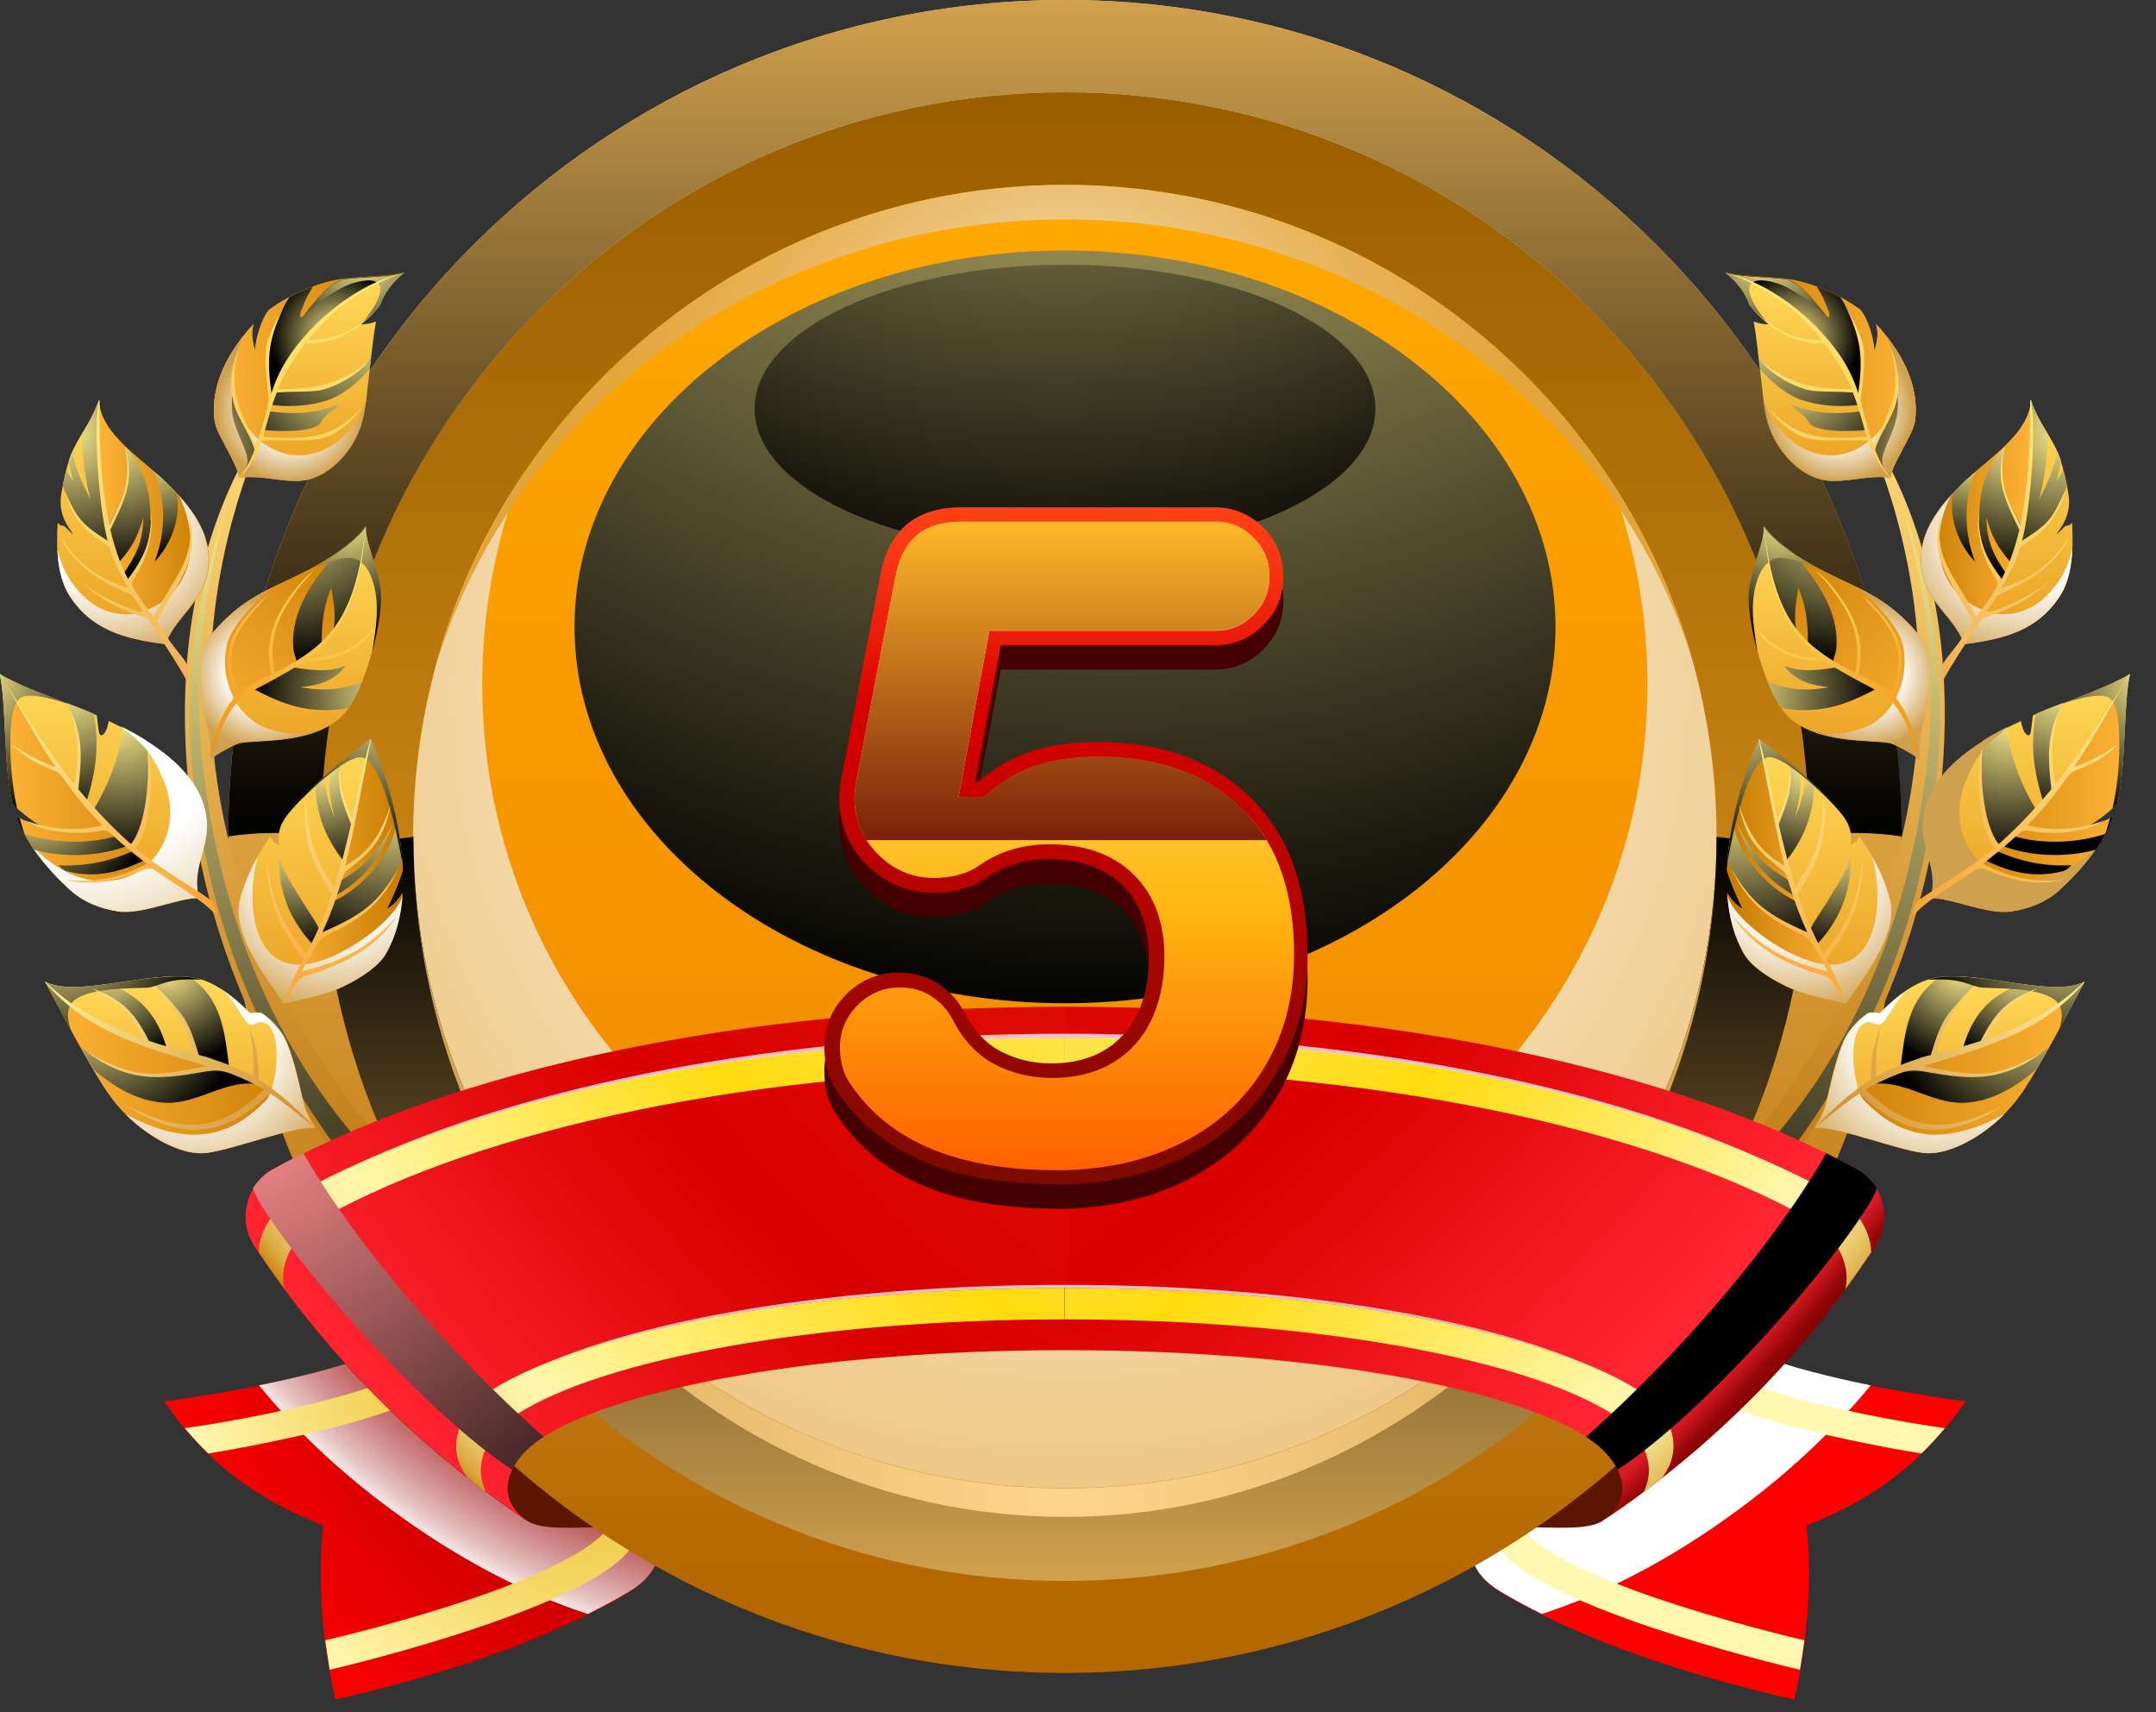 <svg width="68" height="54" viewBox="0 0 68 54" fill="none" xmlns="http://www.w3.org/2000/svg">
<rect x="0" y="0" width="68" height="54" fill="#333333" stroke="none"/>
<g clip-path="url(#clip0_248_11976)">
<path fill-rule="evenodd" clip-rule="evenodd" d="M5.19 44.19C6.31 44.06 13.53 43 13.53 41.3C13.53 41.09 13.42 40.88 13.2 40.67C16.61 42.95 18.19 44.34 20.44 47.76C20.75 48.23 20.87 48.73 20.73 49.2C20.61 49.57 20.33 49.92 19.83 50.22C17.08 51.85 13.69 52.88 10.58 53.6C10.16 51.75 10.01 49.91 10.19 48.11C7.96 47.24 6.41 45.99 5.18 44.2L5.19 44.19Z" fill="url(#paint0_radial_248_11976)"/>
<path style="mix-blend-mode:multiply" fill-rule="evenodd" clip-rule="evenodd" d="M13.53 41.29C13.53 42.38 10.59 43.2 8.17 43.69C9.27 45.04 10.68 46.39 12.34 47.61C14.42 49.15 16.58 50.27 18.54 50.9C18.98 50.68 19.42 50.45 19.83 50.2C20.33 49.91 20.61 49.56 20.73 49.18C20.87 48.71 20.75 48.21 20.44 47.74C18.18 44.32 16.6 42.93 13.2 40.65C13.42 40.85 13.53 41.06 13.53 41.28V41.29Z" fill="url(#paint1_radial_248_11976)"/>
<path fill-rule="evenodd" clip-rule="evenodd" d="M19.42 47.76C18.98 49.46 12.75 51.14 10.26 51.73C10.3 52.04 10.35 52.35 10.4 52.66C12.64 52.13 19.56 50.28 20.08 48.47C20.21 48.03 20.09 47.55 19.79 47.11L19.13 46.47C19.42 46.89 19.54 47.34 19.42 47.76ZM6.57 45.84C8.53 45.52 14.74 44.35 14.84 42.74C14.87 42.48 14.75 42.22 14.52 41.97L13.86 41.33C14.09 41.56 14.2 41.79 14.19 42.03C14.14 43.7 7.36 44.83 5.83 45.04C6.07 45.33 6.32 45.6 6.58 45.85L6.57 45.84Z" fill="url(#paint2_radial_248_11976)"/>
<path fill-rule="evenodd" clip-rule="evenodd" d="M16.62 47.96C17.57 48.6 21.02 47.46 20.73 49.19C20.87 48.72 20.75 48.22 20.44 47.75C18.18 44.33 15.26 41.38 11.85 39.11C12.07 39.31 12.18 39.52 12.18 39.74C12.18 40.45 11 41.01 9.55 41.43C11.55 43.96 13.93 46.17 16.62 47.96Z" fill="#5B1500"/>
<path fill-rule="evenodd" clip-rule="evenodd" d="M61.98 44.19C60.86 44.06 53.64 43 53.64 41.3C53.64 41.09 53.75 40.88 53.97 40.67C50.56 42.95 48.98 44.34 46.73 47.76C46.42 48.23 46.3 48.73 46.44 49.2C46.56 49.57 46.84 49.92 47.34 50.22C50.09 51.85 53.48 52.88 56.59 53.6C57.01 51.75 57.16 49.91 56.98 48.11C59.21 47.24 60.76 45.99 61.99 44.2L61.98 44.19Z" fill="url(#paint3_radial_248_11976)"/>
<path style="mix-blend-mode:multiply" fill-rule="evenodd" clip-rule="evenodd" d="M53.64 41.29C53.64 42.38 56.58 43.2 59 43.69C57.9 45.04 56.49 46.39 54.83 47.61C52.75 49.15 50.59 50.27 48.63 50.9C48.19 50.68 47.75 50.45 47.34 50.2C46.84 49.91 46.56 49.56 46.44 49.18C46.3 48.71 46.42 48.21 46.73 47.74C48.99 44.32 50.57 42.93 53.97 40.65C53.75 40.85 53.64 41.06 53.64 41.28V41.29Z" fill="url(#paint4_radial_248_11976)"/>
<path fill-rule="evenodd" clip-rule="evenodd" d="M47.75 47.76C48.19 49.46 54.42 51.14 56.91 51.73C56.87 52.04 56.82 52.35 56.77 52.66C54.53 52.13 47.61 50.28 47.09 48.47C46.96 48.03 47.08 47.55 47.38 47.11L48.04 46.47C47.75 46.89 47.63 47.34 47.75 47.76ZM60.6 45.84C58.64 45.52 52.43 44.35 52.33 42.74C52.3 42.48 52.42 42.22 52.65 41.97L53.31 41.33C53.08 41.56 52.97 41.79 52.98 42.03C53.03 43.7 59.81 44.83 61.34 45.04C61.1 45.33 60.85 45.6 60.59 45.85L60.6 45.84Z" fill="url(#paint5_radial_248_11976)"/>
<path fill-rule="evenodd" clip-rule="evenodd" d="M50.55 47.96C49.6 48.6 46.15 47.46 46.44 49.19C46.3 48.72 46.42 48.22 46.73 47.75C48.99 44.33 51.91 41.38 55.32 39.11C55.1 39.31 54.99 39.52 54.99 39.74C54.99 40.45 56.17 41.01 57.62 41.43C55.62 43.96 53.24 46.17 50.55 47.96Z" fill="#5B1500"/>
<path fill-rule="evenodd" clip-rule="evenodd" d="M33.59 4.93C45.44 4.93 55.04 14.53 55.04 26.38C55.04 38.23 45.44 47.83 33.59 47.83C21.74 47.83 12.14 38.23 12.14 26.38C12.14 14.53 21.74 4.93 33.59 4.93Z" fill="url(#paint6_linear_248_11976)"/>
<path style="mix-blend-mode:multiply" fill-rule="evenodd" clip-rule="evenodd" d="M33.59 39.95C43.74 39.95 51.96 31.72 51.96 21.58C51.96 18.99 51.42 16.53 50.46 14.29C52.95 17.72 54.42 21.95 54.42 26.51C54.42 38.02 45.09 47.34 33.59 47.34C22.09 47.34 12.75 38.02 12.75 26.51C12.75 21.94 14.22 17.72 16.71 14.29C15.74 16.52 15.21 18.99 15.21 21.58C15.21 31.73 23.44 39.95 33.58 39.95H33.59Z" fill="url(#paint7_radial_248_11976)"/>
<path fill-rule="evenodd" clip-rule="evenodd" d="M33.59 5.83C44.94 5.83 54.14 15.03 54.14 26.38C54.14 37.73 44.94 46.93 33.59 46.93C22.24 46.93 13.03 37.73 13.03 26.38C13.03 15.03 22.23 5.83 33.59 5.83ZM57.06 26.38C57.06 13.42 46.55 2.91 33.59 2.91C20.63 2.91 10.12 13.42 10.12 26.38C10.12 39.34 20.63 49.85 33.59 49.85C46.55 49.85 57.06 39.34 57.06 26.38Z" fill="url(#paint8_linear_248_11976)"/>
<path fill-rule="evenodd" clip-rule="evenodd" d="M33.59 49.85C46.55 49.85 57.06 39.34 57.06 26.38C57.06 13.42 46.55 2.91 33.59 2.91C20.63 2.91 10.12 13.42 10.12 26.38C10.12 39.34 20.63 49.85 33.59 49.85ZM59.97 26.38C59.97 40.95 48.16 52.76 33.59 52.76C19.02 52.76 7.2 40.95 7.2 26.38C7.2 11.81 19.01 0 33.59 0C48.17 0 59.97 11.81 59.97 26.38Z" fill="url(#paint9_linear_248_11976)"/>
<path style="mix-blend-mode:screen" fill-rule="evenodd" clip-rule="evenodd" d="M33.59 46.94C22.24 46.94 13.04 37.74 13.04 26.39C12.61 26.46 12.11 26.49 11.58 26.49C11.05 26.49 10.55 26.45 10.12 26.39C10.12 39.35 20.63 49.86 33.59 49.86C46.55 49.86 57.06 39.35 57.06 26.39C56.63 26.46 56.13 26.49 55.6 26.49C55.07 26.49 54.57 26.45 54.14 26.39C54.14 37.74 44.94 46.94 33.59 46.94Z" fill="url(#paint10_linear_248_11976)"/>
<path style="mix-blend-mode:screen" fill-rule="evenodd" clip-rule="evenodd" d="M10.12 26.38C10.12 13.42 20.62 2.91 33.59 2.91C46.56 2.91 57.06 13.42 57.06 26.38C57.49 26.31 57.99 26.27 58.52 26.27C59.05 26.27 59.55 26.31 59.98 26.38C59.97 11.81 48.16 0 33.59 0C19.02 0 7.2 11.81 7.2 26.38C7.63 26.31 8.13 26.27 8.66 26.27C9.19 26.27 9.69 26.31 10.12 26.38Z" fill="url(#paint11_linear_248_11976)"/>
<path style="mix-blend-mode:screen" fill-rule="evenodd" clip-rule="evenodd" d="M33.59 46.94C22.24 46.94 13.04 37.74 13.04 26.39C13.04 38.24 22.24 47.84 33.59 47.84C44.94 47.84 54.14 38.24 54.14 26.39C54.14 37.74 44.94 46.94 33.59 46.94Z" fill="url(#paint12_radial_248_11976)"/>
<path style="mix-blend-mode:multiply" fill-rule="evenodd" clip-rule="evenodd" d="M33.59 6.92C42.97 6.92 50.89 12.81 53.4 20.89C51 12.21 43.04 5.83 33.59 5.83C24.14 5.83 16.18 12.21 13.78 20.89C16.3 12.82 24.21 6.92 33.59 6.92Z" fill="url(#paint13_radial_248_11976)"/>
<path style="mix-blend-mode:screen" fill-rule="evenodd" clip-rule="evenodd" d="M33.59 31.64C42.13 31.64 49.06 26.33 49.06 19.77C49.06 13.21 42.13 7.9 33.59 7.9C25.05 7.9 18.12 13.21 18.12 19.77C18.12 26.33 25.05 31.64 33.59 31.64Z" fill="url(#paint14_radial_248_11976)"/>
<path style="mix-blend-mode:screen" fill-rule="evenodd" clip-rule="evenodd" d="M33.59 17.43C39 17.43 43.38 15.4 43.38 12.89C43.38 10.38 39 8.35 33.59 8.35C28.18 8.35 23.8 10.38 23.8 12.89C23.8 15.4 28.18 17.43 33.59 17.43Z" fill="url(#paint15_radial_248_11976)"/>
<path fill-rule="evenodd" clip-rule="evenodd" d="M16.86 42.02C13.07 39.74 10.09 36.45 8.18 32.58C5.28 26.68 4.71 18.61 8.51 13.14C5.94 18.74 5.82 25.41 9.31 32.01C11.21 35.59 14.07 38.62 17.68 40.68C18.06 40.9 18.19 41.38 17.97 41.76C17.75 42.14 17.27 42.27 16.89 42.05C16.88 42.05 16.86 42.03 16.85 42.03L16.86 42.02Z" fill="url(#paint16_linear_248_11976)"/>
<path style="mix-blend-mode:screen" fill-rule="evenodd" clip-rule="evenodd" d="M14.17 39.86C12.18 38.23 10.95 36.84 9.57 34.67C7.61 31.58 6.49 28.2 6.1 24.57C5.74 21.23 6.2 18.98 7.14 15.97C6.36 19.13 6.04 21.4 6.44 24.49C6.9 28.07 8.02 31.4 10.03 34.33C11.51 36.49 12.85 37.5 14.64 39.27C15.02 39.65 15.01 39.83 14.91 39.95C14.8 40.1 14.53 40.15 14.17 39.85V39.86Z" fill="url(#paint17_radial_248_11976)"/>
<path fill-rule="evenodd" clip-rule="evenodd" d="M3.72 28.74C3.17 28.67 2.6 28.44 2.19 28.05C1.39 27.3 0.83 26.56 0.52 25.74C0.8 25.92 1.07 26.03 1.45 26.13C1.1 25.96 0.67 25.63 0.4 25.36C0.4 25.33 0.39 25.31 0.38 25.28C0.11 24.14 0.2 22.14 -0.01 21.26C0.77 21.71 1.72 22.01 2.64 22.39C2.78 22.45 2.91 22.5 3.05 22.56C3.08 22.73 3.09 22.92 3.12 23.08C3.15 23.25 3.25 23.2 3.32 23.08C3.38 22.98 3.41 22.85 3.43 22.74C4.97 23.45 6.48 24.49 6.52 26.01C6.54 26.83 6.03 27.45 6.27 28.33C5.63 28.31 4.51 28.86 3.71 28.75L3.72 28.74Z" fill="url(#paint18_linear_248_11976)"/>
<path fill-rule="evenodd" clip-rule="evenodd" d="M3.64 26.32C2.06 24.79 1.13 23.12 0 21.26C0.21 22.14 0.11 24.14 0.39 25.28C0.39 25.31 0.4 25.33 0.41 25.36C0.68 25.63 1.11 25.96 1.46 26.13C1.08 26.04 0.82 25.93 0.53 25.74C0.83 26.56 1.39 27.3 2.2 28.05C2.62 28.44 3.18 28.66 3.73 28.74C4.52 28.85 5.65 28.3 6.29 28.32C5.3 27.66 4.52 27.16 3.65 26.32H3.64Z" fill="url(#paint19_linear_248_11976)"/>
<path style="mix-blend-mode:screen" fill-rule="evenodd" clip-rule="evenodd" d="M0.33 23.19C0.34 22.64 0.43 22.11 0.68 21.99C1.02 21.83 1.86 22.09 2.46 22.31C1.6 21.97 0.72 21.68 -0.01 21.26C0.2 22.14 0.1 24.14 0.38 25.28C0.38 25.31 0.39 25.33 0.4 25.36C0.44 25.4 0.49 25.45 0.54 25.49C0.37 24.74 0.31 23.96 0.33 23.19ZM0.52 25.74C0.59 25.94 0.68 26.14 0.79 26.34C0.72 26.16 0.67 25.99 0.62 25.8C0.59 25.78 0.56 25.76 0.52 25.74Z" fill="url(#paint20_radial_248_11976)"/>
<path style="mix-blend-mode:screen" fill-rule="evenodd" clip-rule="evenodd" d="M2.71 25.34C3.03 24.32 3.14 23.53 2.96 22.51C2.86 22.47 2.75 22.42 2.65 22.38C2.47 22.31 2.29 22.24 2.11 22.17C2.6 23.09 2.51 24.44 2.35 24.9C2.46 25.05 2.58 25.2 2.7 25.34H2.71Z" fill="url(#paint21_radial_248_11976)"/>
<path style="mix-blend-mode:screen" fill-rule="evenodd" clip-rule="evenodd" d="M3.88 22.94C3.78 23.92 3.31 24.98 2.92 25.58C3.29 25.99 3.69 26.36 4.12 26.73C4.74 25.88 4.75 24.38 4.61 23.35C4.38 23.2 4.13 23.07 3.88 22.94Z" fill="url(#paint22_radial_248_11976)"/>
<path style="mix-blend-mode:multiply" fill-rule="evenodd" clip-rule="evenodd" d="M5.17 24.63C6.14 27.01 3.41 29.2 0.97 26.64C1.28 27.12 1.69 27.59 2.19 28.05C2.61 28.44 3.17 28.66 3.72 28.74C4.51 28.85 5.64 28.3 6.28 28.32C6.04 27.44 6.55 26.82 6.53 26C6.49 24.6 5.2 23.61 3.8 22.9C4.47 23.43 4.79 23.7 5.17 24.64V24.63Z" fill="url(#paint23_radial_248_11976)"/>
<path style="mix-blend-mode:screen" fill-rule="evenodd" clip-rule="evenodd" d="M1.08 26.8C2.03 27.06 3.13 27.01 4.04 26.67C3.92 26.57 3.81 26.47 3.69 26.36C2.74 26.65 1.62 26.58 0.77 26.3C0.86 26.47 0.96 26.64 1.07 26.8H1.08ZM4.22 26.83C3.39 27.19 2.7 27.32 1.84 27.29C1.91 27.36 1.99 27.44 2.09 27.47C2.99 27.71 3.79 27.51 4.57 27.12C4.45 27.02 4.33 26.92 4.22 26.83Z" fill="url(#paint24_radial_248_11976)"/>
<path fill-rule="evenodd" clip-rule="evenodd" d="M0 21.26C0.77 22.51 1.48 23.66 2.35 24.74C2.48 23.82 2.52 23.32 2.21 22.38C2.64 23.27 2.57 23.95 2.47 24.89C2.96 25.48 3.5 26.06 4.13 26.62C4.65 25.99 4.73 24.32 4.64 23.55C4.86 24.26 4.8 26.07 4.27 26.74C5.02 27.39 5.85 27.82 6.64 28.38C6.79 28.49 6.85 28.79 6.84 28.89C6.37 28.35 5.53 27.91 4.93 27.47C4.81 27.38 4.66 27.37 4.52 27.43C3.73 27.79 2.86 27.95 2.06 27.74C2.9 27.85 3.78 27.7 4.63 27.24C4.45 27.1 4.28 26.97 4.11 26.83C3.88 26.64 3.67 26.45 3.46 26.26C3.4 26.2 3.32 26.18 3.23 26.19C2.37 26.35 1.45 26.27 0.75 25.86C1.57 26.16 2.36 26.24 3.23 26.03C2.75 25.55 2.34 25.04 1.97 24.51C1.9 24.41 1.82 24.35 1.71 24.3C1.18 24.09 0.8 23.91 0.38 23.48C0.94 23.85 1.15 23.97 1.75 24.19C1.14 23.28 0.61 22.3 0.01 21.25H0V21.26Z" fill="url(#paint25_linear_248_11976)"/>
<path fill-rule="evenodd" clip-rule="evenodd" d="M12.15 30.11C12.48 29.55 12.65 28.88 12.69 28.17C12.55 28.41 12.37 28.59 12.2 28.67C12.31 28.47 12.59 27.84 12.7 27.45C12.65 26.01 12.19 24.47 11.69 23.31C10.86 23.92 9.94 24.69 9.17 25.57C8.88 25.9 8.72 26.24 8.81 26.66C8.64 26.58 8.55 26.48 8.53 26.37C8.08 27.01 7.73 27.69 7.56 28.38C7.44 28.87 7.59 29.41 7.87 29.97C8.15 30.53 8.58 31.09 8.94 31.65C9.45 31.51 10.19 31.41 10.8 31.12C11.41 30.83 11.94 30.46 12.15 30.1V30.11Z" fill="url(#paint26_linear_248_11976)"/>
<path fill-rule="evenodd" clip-rule="evenodd" d="M11.69 23.3C12.2 24.46 12.65 26 12.7 27.44C12.59 27.83 12.31 28.45 12.2 28.66C12.37 28.58 12.55 28.4 12.69 28.16C12.64 28.88 12.48 29.55 12.15 30.1C11.94 30.46 11.41 30.83 10.8 31.12C10.19 31.41 9.45 31.51 8.94 31.65C9.43 30.51 10.06 29.61 10.46 28.48C11.01 26.89 11.34 25.06 11.69 23.31V23.3Z" fill="url(#paint27_linear_248_11976)"/>
<path style="mix-blend-mode:multiply" fill-rule="evenodd" clip-rule="evenodd" d="M9.87 30.37C11.06 30.09 12.53 28.93 12.7 28.23C12.65 28.92 12.48 29.56 12.16 30.1C11.95 30.46 11.42 30.83 10.81 31.12C10.2 31.41 9.46 31.51 8.95 31.65C8.59 31.09 8.15 30.53 7.88 29.97C7.6 29.41 7.45 28.87 7.57 28.38C7.69 27.91 7.88 27.45 8.14 27C7.75 28.25 7.87 30.83 9.88 30.37H9.87Z" fill="url(#paint28_radial_248_11976)"/>
<path style="mix-blend-mode:screen" fill-rule="evenodd" clip-rule="evenodd" d="M10.21 24.51C10.28 24.99 10.37 25.34 10.55 25.77C10.42 25.24 10.34 24.82 10.41 24.33C10.52 24.23 10.63 24.14 10.74 24.05C10.7 24.28 10.69 24.43 10.72 24.7C10.78 25.16 10.88 25.54 11.15 25.93C11.05 26.34 10.94 26.75 10.84 27.16C10.29 26.46 9.97 25.71 9.95 24.76C10.04 24.68 10.13 24.59 10.22 24.51H10.21Z" fill="url(#paint29_radial_248_11976)"/>
<path style="mix-blend-mode:screen" fill-rule="evenodd" clip-rule="evenodd" d="M10.48 28.44C11.41 28.03 12.34 26.99 12.52 25.94C12.6 26.33 12.65 26.73 12.68 27.13C12.13 28.36 11.46 28.94 9.96 29.53C10.17 29.15 10.29 28.83 10.47 28.44H10.48ZM11.69 27.32C11.32 27.78 10.99 27.99 10.51 28.3L10.66 27.83C11 27.61 11.26 27.46 11.55 27.18C11.9 26.83 12.15 26.44 12.38 25.99C12.19 26.54 11.99 26.94 11.69 27.32Z" fill="url(#paint30_radial_248_11976)"/>
<path style="mix-blend-mode:screen" fill-rule="evenodd" clip-rule="evenodd" d="M12.69 27.19C12.5 26.19 12.07 24.13 11.47 23.9C11.04 23.74 9.95 24.76 9.27 25.44C10.02 24.61 10.89 23.88 11.69 23.3C12.17 24.39 12.6 25.82 12.69 27.18V27.19Z" fill="url(#paint31_radial_248_11976)"/>
<path style="mix-blend-mode:screen" fill-rule="evenodd" clip-rule="evenodd" d="M10.09 29.34L9.86 29.78C9.07 28.94 8.78 28.01 8.8 27.01C8.96 27.56 9.24 27.93 9.56 28.47C9.76 28.8 9.91 28.97 10.09 29.34Z" fill="url(#paint32_radial_248_11976)"/>
<path fill-rule="evenodd" clip-rule="evenodd" d="M11.69 23.3C11.45 24.18 11.28 24.99 11.11 25.8C10.92 25.49 10.72 24.85 10.7 24.22C10.64 24.91 10.8 25.3 11.07 25.99C10.92 26.65 10.76 27.3 10.54 27.98C9.86 26.89 9.75 26.56 9.64 25.23C9.54 26.47 9.8 27.15 10.47 28.21C10.27 28.79 10.02 29.39 9.68 30.03C9.68 30.05 9.66 30.07 9.65 30.09C8.8 28.97 8.56 28.38 8.42 27.1C8.42 28.36 8.82 29.29 9.57 30.25C9.33 30.7 9.08 31.17 8.95 31.66C9.12 31.4 9.04 31.53 9.19 31.27C9.46 30.79 9.49 30.82 9.75 30.74C10.84 30.42 11.91 29.86 12.5 28.91C11.65 29.89 10.8 30.32 9.52 30.64C9.61 30.46 9.71 30.28 9.81 30.1C10.05 29.68 10.12 29.58 10.39 29.45C11.4 28.98 12.05 28.49 12.57 27.38C11.93 28.49 11.41 28.86 10.17 29.4C10.39 28.92 10.57 28.44 10.72 27.94C10.86 27.48 10.85 27.52 11.06 27.36C11.78 26.8 12.13 26.37 12.32 25.39C11.98 26.41 11.6 26.9 10.89 27.3C11.18 26.15 11.39 24.88 11.7 23.33L11.69 23.3Z" fill="url(#paint33_linear_248_11976)"/>
<path fill-rule="evenodd" clip-rule="evenodd" d="M5.23 20.32C5.53 19.35 6.75 18.87 6.57 17.37C6.47 16.59 5.98 15.94 5.28 15.25C4.6 14.57 3.13 13.69 3.12 12.61C2.83 13.45 2.42 13.79 2.19 14.48C2.09 14.79 2 15.17 1.93 15.59C1.88 15.91 1.93 16.21 2.08 16.49C2.14 16.61 2.22 16.72 2.31 16.85C2.24 16.81 2.09 16.64 2.04 16.6C2 16.57 1.94 16.58 1.9 16.56C1.87 16.54 1.84 16.51 1.82 16.48C1.76 17.33 1.83 18.18 2.15 18.71C2.84 19.86 3.92 20.15 5.22 20.31L5.23 20.32Z" fill="url(#paint34_linear_248_11976)"/>
<path style="mix-blend-mode:screen" fill-rule="evenodd" clip-rule="evenodd" d="M2.28 14.25C2.38 14.74 2.54 15.14 2.85 15.74C2.67 15.01 2.58 14.34 2.58 13.69C2.76 13.39 2.96 13.08 3.12 12.61C3.04 14.18 3.16 15.63 3.49 17.16C2.56 16.62 2.26 16.24 1.98 15.3C2.01 15.13 2.05 14.97 2.09 14.82C2.15 14.95 2.23 15.06 2.31 15.17C2.24 14.93 2.2 14.75 2.17 14.53C2.17 14.51 2.18 14.49 2.19 14.47C2.22 14.39 2.24 14.31 2.28 14.24V14.25Z" fill="url(#paint35_radial_248_11976)"/>
<path fill-rule="evenodd" clip-rule="evenodd" d="M3.62 17.51C3.12 16.17 3.05 13.26 3.12 12.61C3.12 13.68 4.6 14.56 5.28 15.25C5.97 15.94 6.47 16.59 6.57 17.37C6.75 18.87 5.53 19.35 5.23 20.32C4.67 19.32 3.98 18.5 3.62 17.51Z" fill="url(#paint36_linear_248_11976)"/>
<path style="mix-blend-mode:multiply" fill-rule="evenodd" clip-rule="evenodd" d="M4.55 19.27C6.15 18.68 6.31 16.98 5.65 15.64C6.14 16.19 6.48 16.74 6.56 17.37C6.74 18.87 5.52 19.35 5.22 20.32C3.92 20.15 2.85 19.87 2.15 18.72C1.94 18.36 1.83 17.87 1.81 17.32C1.94 17.84 2.1 18.21 2.48 18.64C3.05 19.3 3.85 19.53 4.55 19.27Z" fill="url(#paint37_radial_248_11976)"/>
<path style="mix-blend-mode:screen" fill-rule="evenodd" clip-rule="evenodd" d="M4.76 16.4C4.73 17.33 4.48 17.73 4.02 18.36C3.97 18.27 3.93 18.18 3.89 18.1C4.31 17.49 4.51 17.06 4.52 16.32C4.34 16.94 4.17 17.26 3.73 17.76C3.59 17.42 3.48 17.1 3.38 16.66C3.95 15.56 4.15 15.21 3.93 14.09C4.38 14.52 4.78 15.28 4.74 16.41L4.76 16.4Z" fill="url(#paint38_radial_248_11976)"/>
<path fill-rule="evenodd" clip-rule="evenodd" d="M3.12 12.61C2.94 13.52 3.11 15.91 3.39 17.05C2.57 16.53 2.44 16.38 2.02 15.43C2.29 16.32 2.56 16.63 3.23 17.1C3.54 17.31 3.41 17.18 3.54 17.53C3.67 17.86 3.85 18.2 4.05 18.55C2.97 18.21 2.44 17.73 1.88 16.89C2.31 17.77 2.97 18.21 3.84 18.62C4.05 18.72 4.14 18.71 4.26 18.9C4.35 19.04 4.44 19.19 4.54 19.33C4.17 19.25 3.15 18.86 2.52 18.31C3.17 18.94 3.83 19.23 4.66 19.51C4.86 19.81 5.78 21.2 5.93 21.55C6.03 20.72 5.81 21.02 4.95 19.6C5.56 18.38 6.4 17.63 5.93 16.17C6.24 17.62 5.5 18.16 4.84 19.45C4.66 19.23 4.44 18.92 4.24 18.6C4.16 18.47 4.12 18.41 4.21 18.27C4.64 17.6 4.83 16.96 4.77 16.15C4.77 17.11 4.55 17.56 4.04 18.26C3.78 17.78 3.61 17.24 3.48 16.71C3.9 15.82 4.23 15.25 3.99 14.24C4.08 15.36 3.91 15.62 3.45 16.55C3.16 15.2 3.12 13.68 3.14 12.64L3.12 12.61Z" fill="url(#paint39_linear_248_11976)"/>
<path style="mix-blend-mode:screen" fill-rule="evenodd" clip-rule="evenodd" d="M4.88 17.71C5.25 16.73 5.23 15.66 4.85 14.87C5.01 15 5.15 15.13 5.27 15.25C5.37 15.35 5.47 15.46 5.57 15.56C5.71 16.3 5.43 17.13 4.88 17.71Z" fill="url(#paint40_radial_248_11976)"/>
<path fill-rule="evenodd" clip-rule="evenodd" d="M7.54 15.07C7.5 14.61 6.84 13.73 6.77 13.27C6.62 12.12 7.23 11.04 8 10.22C7.91 10.51 7.97 10.79 8.05 11.08C8.07 10.71 8.24 10.1 8.49 9.78C9.17 9.27 10.12 8.88 10.9 8.79C11.53 8.72 12.18 8.73 12.75 8.6C12.35 8.92 12.13 9.23 11.99 9.62C11.8 9.87 11.64 9.99 11.37 10.23C11.58 10.23 11.71 10.19 11.86 10.14C11.78 10.56 11.73 11.07 11.65 11.74C11.58 12.27 11.56 12.82 11.41 13.34C11.16 14.21 10.34 15.17 9.35 15.17C8.71 15.17 8.18 14.98 7.54 15.07Z" fill="url(#paint41_linear_248_11976)"/>
<path fill-rule="evenodd" clip-rule="evenodd" d="M8 10.22C7.24 11.04 6.62 12.12 6.77 13.27C6.83 13.73 7.5 14.61 7.54 15.07C8.53 14.02 8.3 12.5 9.52 10.88C10.36 9.76 11.57 8.92 12.74 8.59C12.17 8.72 11.52 8.71 10.89 8.78C10.11 8.87 9.17 9.26 8.48 9.77C8.22 10.09 8.06 10.7 8.04 11.07C7.95 10.78 7.9 10.5 7.99 10.21L8 10.22Z" fill="url(#paint42_linear_248_11976)"/>
<path style="mix-blend-mode:multiply" fill-rule="evenodd" clip-rule="evenodd" d="M8.04 13.75C7.21 12.93 7.27 11.5 7.66 10.62C7.06 11.38 6.64 12.3 6.77 13.27C6.83 13.73 7.5 14.61 7.54 15.07C8.17 14.98 8.7 15.17 9.35 15.17C10.33 15.17 11.16 14.21 11.41 13.34C11.48 13.09 11.52 12.83 11.56 12.57C11.11 14.1 9.36 15.04 8.05 13.76L8.04 13.75Z" fill="url(#paint43_radial_248_11976)"/>
<path style="mix-blend-mode:screen" fill-rule="evenodd" clip-rule="evenodd" d="M9.51 9.79C9.62 9.48 9.71 9.29 9.87 9.04C9.62 9.13 9.37 9.24 9.13 9.37C8.46 10.38 8.27 11.36 8.58 12.6C9.23 10.66 10.79 9.19 12.74 8.6C12.17 8.73 11.52 8.72 10.89 8.79C10.87 8.79 10.86 8.79 10.84 8.79C10.29 9.02 10.04 9.37 9.55 9.98C9.52 10.02 9.47 10 9.47 9.95C9.47 9.9 9.48 9.84 9.5 9.79H9.51Z" fill="url(#paint44_radial_248_11976)"/>
<path style="mix-blend-mode:screen" fill-rule="evenodd" clip-rule="evenodd" d="M7.33 12.32C7.4 12.72 7.57 13.09 7.78 13.52C7.85 13.66 8.07 14.11 8.05 14.18C8.01 14.33 7.88 14.6 7.7 14.85C7.84 14.64 7.85 14.48 7.69 14.09C7.36 13.31 7.27 13.14 7.33 12.33V12.32Z" fill="url(#paint45_radial_248_11976)"/>
<path style="mix-blend-mode:screen" fill-rule="evenodd" clip-rule="evenodd" d="M10.34 12.62C10.74 12.49 11.29 12.09 11.66 11.63C11.68 11.51 11.69 11.4 11.7 11.29C11.43 11.61 11.14 11.79 10.73 12C9.98 12.37 9.52 12.31 8.71 12.29C8.65 12.46 8.59 12.61 8.54 12.77C9.21 12.85 9.83 12.79 10.34 12.62Z" fill="url(#paint46_radial_248_11976)"/>
<path style="mix-blend-mode:screen" fill-rule="evenodd" clip-rule="evenodd" d="M9.6 9.93C9.96 9.6 10.53 9.17 10.97 8.99C11.18 8.9 11.71 8.75 11.91 8.92C11.97 8.97 12.01 9.06 11.99 9.19C11.94 9.53 11.65 9.9 11.45 10.16C11.67 9.97 11.81 9.85 11.98 9.63C12.12 9.24 12.34 8.93 12.74 8.61C12.17 8.74 11.52 8.73 10.89 8.8C10.87 8.8 10.86 8.8 10.84 8.8C10.3 9.03 10.05 9.36 9.6 9.93Z" fill="url(#paint47_radial_248_11976)"/>
<path style="mix-blend-mode:screen" fill-rule="evenodd" clip-rule="evenodd" d="M8.47 12.98C8.42 13.18 8.36 13.37 8.3 13.56C8.57 13.59 9.7 13.67 10.06 13.39C10.14 13.33 10.12 13.27 10.26 13.13C10.4 12.99 10.58 12.91 10.71 12.74C9.99 13.04 9.34 13.08 8.46 12.97L8.47 12.98Z" fill="url(#paint48_radial_248_11976)"/>
<path fill-rule="evenodd" clip-rule="evenodd" d="M12.74 8.6C11.67 8.94 10.59 9.63 9.71 10.72C10.58 10.75 11.29 10.36 11.87 9.77C11.27 10.43 10.54 10.86 9.63 10.83C9.4 11.12 9.19 11.44 9 11.79C8.91 11.94 8.84 12.1 8.77 12.27C10.12 12.29 10.82 12.03 11.65 11.38C11.22 11.85 10.71 12.13 10.22 12.28C9.89 12.38 9.33 12.33 8.73 12.38C8.57 12.78 8.45 13.22 8.32 13.7C8.32 13.73 8.3 13.76 8.3 13.78C9.6 13.86 10.5 13.88 11.4 12.85C11.07 13.32 10.68 13.65 10.24 13.8C9.81 13.94 8.99 13.86 8.26 13.89C8.08 14.41 7.75 14.92 7.54 15.08C7.79 14.75 7.92 14.48 8.03 14.18C7.85 13.62 7.53 13.24 7.39 12.78C7.23 12.25 7.26 11.66 7.53 10.97C7.16 12.4 7.57 12.86 8.07 14.07C8.12 13.94 8.16 13.8 8.21 13.65C8.28 13.43 8.34 13.2 8.4 12.97C8.49 12.63 8.48 12.58 8.46 12.43C8.4 11.92 8.35 11.46 8.38 11.02C8.4 10.74 8.69 10.11 9.01 9.56C8.47 10.66 8.4 11.23 8.56 12.4C8.63 12.18 8.72 11.95 8.83 11.73C9.5 10.39 11.18 8.94 12.73 8.61L12.74 8.6Z" fill="url(#paint49_linear_248_11976)"/>
<path fill-rule="evenodd" clip-rule="evenodd" d="M6.61 23.96C6.65 23.75 6.64 23.53 6.61 23.3C6.47 22.38 5.96 20.81 6.74 19.92C7.61 18.93 8.32 18.66 9.36 18.16C10.05 17.83 11.07 17.25 11.53 16.61C11.53 17.29 12.05 18.06 12.01 18.96C11.97 19.93 11.46 21.96 10.74 22.63C9.8 23.48 8.18 23.32 7.56 23.44C7.44 23.46 6.81 23.79 6.62 23.97L6.61 23.96Z" fill="url(#paint50_linear_248_11976)"/>
<path style="mix-blend-mode:screen" fill-rule="evenodd" clip-rule="evenodd" d="M11.43 21.49C10.93 21.72 10.25 21.83 9.49 21.67C10.01 21.62 10.57 21.48 10.9 20.99C10.36 21.22 9.84 21.14 9.14 21.03C8.68 21.28 8.31 21.43 7.92 21.77C9.07 22.23 9.75 22.59 11 22.32C11.16 22.09 11.3 21.8 11.43 21.48V21.49Z" fill="url(#paint51_radial_248_11976)"/>
<path fill-rule="evenodd" clip-rule="evenodd" d="M7.93 21.67C8.47 21.27 9.1 21.03 9.66 20.66C11.19 19.64 11.41 17.81 11.53 16.61C11.07 17.25 10.05 17.83 9.36 18.16C8.31 18.66 7.6 18.93 6.74 19.92C5.96 20.81 6.47 22.39 6.61 23.3C6.65 23.53 6.66 23.75 6.61 23.96C6.89 23.03 7.12 22.27 7.93 21.67Z" fill="url(#paint52_linear_248_11976)"/>
<path style="mix-blend-mode:multiply" fill-rule="evenodd" clip-rule="evenodd" d="M8.45 22.98C7.33 22.59 6.9 21.23 7.18 20.24C7.3 19.82 7.9 19.09 8.6 18.52C7.93 18.85 7.38 19.19 6.74 19.92C5.96 20.81 6.47 22.39 6.61 23.3C6.65 23.53 6.66 23.75 6.61 23.96C6.81 23.78 7.44 23.45 7.55 23.43C8.07 23.33 9.31 23.43 10.25 22.95C9.67 23.16 9.16 23.22 8.44 22.97L8.45 22.98Z" fill="url(#paint53_radial_248_11976)"/>
<path style="mix-blend-mode:screen" fill-rule="evenodd" clip-rule="evenodd" d="M10.65 17.41C9.9 18.24 9.16 19.26 9.25 20.43C9.26 20.57 9.32 20.7 9.35 20.84C9.41 20.8 9.47 20.77 9.52 20.74C9.57 20.71 9.61 20.68 9.65 20.65C9.83 20.53 10 20.39 10.15 20.25C10.14 19.62 10.24 18.98 10.45 18.55C10.54 19.06 10.59 19.44 10.52 19.84C11.28 18.83 11.43 17.53 11.53 16.6C11.32 16.89 11 17.16 10.65 17.41Z" fill="url(#paint54_radial_248_11976)"/>
<path style="mix-blend-mode:screen" fill-rule="evenodd" clip-rule="evenodd" d="M9.8 17.94C10.19 17.79 10.68 17.57 11.06 17.6C11.66 17.64 11.85 18.52 11.88 19C11.91 19.54 11.82 20.05 11.74 20.57C11.9 19.97 12 19.37 12.02 18.97C12.06 18.07 11.54 17.29 11.54 16.62C11.17 17.13 10.44 17.61 9.81 17.95L9.8 17.94Z" fill="url(#paint55_radial_248_11976)"/>
<path fill-rule="evenodd" clip-rule="evenodd" d="M11.53 16.61C11.39 18.55 10.9 19.86 9.73 20.76C10.7 20.69 11.09 20.54 11.85 19.78L11.6 20.09C11.05 20.68 10.41 20.81 9.67 20.88C9.59 20.88 9.48 20.94 9.27 21.07C8.71 21.4 8.33 21.59 8.04 21.75C9 22.25 9.64 22.46 10.77 22.39C9.74 22.57 8.99 22.34 8.1 21.91C7.98 21.85 7.84 21.86 7.73 21.94C7.71 21.95 7.7 21.96 7.68 21.98C7.27 22.29 7.03 22.75 6.61 23.98C6.77 23.09 7.01 22.48 7.32 22.08C7.38 22 7.4 21.9 7.37 21.8C6.9 20.46 7.39 19.71 8.45 18.76C8.19 19.06 8.4 18.82 8.13 19.12C7.29 20.03 7.06 20.73 7.52 21.87C7.79 21.62 8.13 21.47 8.55 21.27C8.34 20.2 8.64 19.44 9.31 18.59C9.52 18.32 9.64 18.21 9.9 18C9.69 18.22 9.53 18.38 9.35 18.63C8.73 19.47 8.45 20.19 8.66 21.22C9.03 21.04 9.45 20.82 9.91 20.45C11.18 19.44 11.36 17.87 11.54 16.62L11.53 16.61Z" fill="url(#paint56_linear_248_11976)"/>
<path fill-rule="evenodd" clip-rule="evenodd" d="M6.51 36.36C5.6 36.48 4.16 35.59 3.41 34.47C2.73 33.45 1.92 31.86 1.43 30.96C2.37 31.45 4.49 30.68 5.93 30.81C6.49 30.86 7.07 31.13 7.89 31.95C8.02 31.94 8.2 31.92 8.23 31.94C8.39 32.02 8.84 32.39 9.04 32.86C9.33 33.54 9.5 34.51 9.61 34.89C9.68 35.11 9.78 35.31 9.96 35.57C9.22 35.52 7.39 36.25 6.52 36.36H6.51Z" fill="url(#paint57_linear_248_11976)"/>
<path style="mix-blend-mode:screen" fill-rule="evenodd" clip-rule="evenodd" d="M2.87 31.16C3.89 31.61 4.27 32.07 4.64 32.92C4.85 32.99 5.06 33.06 5.28 33.13C5 32.1 4.51 31.45 3.44 31.03C3.2 31.06 2.96 31.09 2.74 31.11C2.78 31.13 2.82 31.14 2.87 31.16Z" fill="url(#paint58_radial_248_11976)"/>
<path style="mix-blend-mode:screen" fill-rule="evenodd" clip-rule="evenodd" d="M4.99 31.18C5.66 31.75 5.96 32.49 6.18 33.31C6.34 33.36 6.5 33.41 6.66 33.47C6.85 33.54 7.04 33.61 7.23 33.68C7.09 32.56 7 31.49 5.98 30.81C5.96 30.81 5.95 30.81 5.93 30.81C5.51 30.77 5.03 30.81 4.55 30.87C4.71 30.96 4.86 31.06 5 31.17L4.99 31.18Z" fill="url(#paint59_radial_248_11976)"/>
<path fill-rule="evenodd" clip-rule="evenodd" d="M3.41 34.47C4.16 35.59 5.6 36.47 6.51 36.36C7.39 36.25 9.21 35.52 9.95 35.57C9 34.9 8.28 34.06 7.01 33.6C5.16 32.94 3.31 32.87 1.42 30.96C1.91 31.86 2.72 33.45 3.4 34.47H3.41Z" fill="url(#paint60_linear_248_11976)"/>
<path style="mix-blend-mode:multiply" fill-rule="evenodd" clip-rule="evenodd" d="M8.36 32.26C8.96 32.53 8.71 34.36 8.4 34.69C7.02 36.15 5.57 35.99 3.96 35.14C4.74 35.92 5.79 36.45 6.51 36.36C7.39 36.25 9.21 35.52 9.95 35.57C9.77 35.31 9.67 35.11 9.6 34.89C9.49 34.51 9.32 33.55 9.03 32.86C8.84 32.4 8.39 32.02 8.22 31.94C8.19 31.93 8.01 31.94 7.88 31.95C7.58 31.65 7.31 31.42 7.06 31.25C7.37 31.57 7.45 31.77 7.72 32.16C7.95 32.5 8.1 32.14 8.35 32.26H8.36Z" fill="url(#paint61_radial_248_11976)"/>
<path style="mix-blend-mode:screen" fill-rule="evenodd" clip-rule="evenodd" d="M2.23 32.47C2.1 32.09 2.06 31.66 2.51 31.44C3.11 31.15 4 31.18 4.62 31.15C5.02 31.13 5.24 30.82 6.35 30.9C6.2 30.85 6.06 30.83 5.92 30.81C4.48 30.69 2.36 31.45 1.42 30.96C1.64 31.36 1.92 31.9 2.23 32.46V32.47Z" fill="url(#paint62_radial_248_11976)"/>
<path style="mix-blend-mode:screen" fill-rule="evenodd" clip-rule="evenodd" d="M2.93 33.71C3.57 34.27 4.36 34.75 5.24 34.78C6.28 34.81 7.15 34.01 8.18 34.2C7.65 33.88 7.4 33.73 7.13 33.69C6.59 33.61 5.71 33.91 5.1 33.94C4.22 33.98 3.45 33.66 2.75 33.17C2.68 33.12 2.61 33.07 2.54 33.01C2.67 33.25 2.8 33.48 2.94 33.71H2.93Z" fill="url(#paint63_radial_248_11976)"/>
<path fill-rule="evenodd" clip-rule="evenodd" d="M1.43 30.96C2.41 31.91 3.53 32.43 4.53 32.77C4.09 31.88 3.8 31.65 2.88 31.16C3.87 31.53 4.23 31.91 4.7 32.83C5.22 33 5.71 33.12 6.11 33.22C5.9 32.48 5.71 32.02 4.99 31.17C5.41 31.62 5.66 31.85 5.85 32.18C6.03 32.49 6.14 32.83 6.27 33.27C6.43 33.31 6.58 33.35 6.7 33.4C7.19 33.56 7.6 33.73 7.99 33.95C8.01 33.26 7.99 33.03 7.86 32.38C8.09 32.99 8.16 33.39 8.16 34.05C8.73 34.4 9.27 34.87 9.94 35.57C9.4 35.15 9 34.79 8.51 34.48C7.04 35.93 5.71 35.95 4.01 34.88C5.72 35.73 6.92 35.75 8.33 34.36C8.04 34.19 7.71 34.03 7.3 33.87C7.07 33.78 6.87 33.72 6.38 33.81C4.99 34.06 4.03 34.13 2.73 33.17C4.29 34.08 4.9 33.94 6.51 33.62C4.64 33.05 2.77 32.58 1.42 30.97L1.43 30.96Z" fill="url(#paint64_linear_248_11976)"/>
<path fill-rule="evenodd" clip-rule="evenodd" d="M50.31 42.02C54.1 39.74 57.08 36.45 58.99 32.58C61.89 26.68 62.46 18.61 58.66 13.14C61.23 18.74 61.35 25.41 57.86 32.01C55.96 35.59 53.1 38.62 49.49 40.68C49.11 40.9 48.98 41.38 49.19 41.76C49.41 42.14 49.89 42.27 50.27 42.05C50.28 42.05 50.3 42.03 50.31 42.03V42.02Z" fill="url(#paint65_linear_248_11976)"/>
<path style="mix-blend-mode:screen" fill-rule="evenodd" clip-rule="evenodd" d="M53 39.86C54.99 38.23 56.22 36.84 57.6 34.67C59.56 31.58 60.68 28.2 61.07 24.57C61.43 21.23 60.97 18.98 60.03 15.97C60.81 19.13 61.13 21.4 60.73 24.49C60.27 28.07 59.15 31.4 57.14 34.33C55.66 36.49 54.32 37.5 52.53 39.27C52.15 39.65 52.16 39.83 52.26 39.95C52.37 40.1 52.64 40.15 53 39.85V39.86Z" fill="url(#paint66_radial_248_11976)"/>
<path fill-rule="evenodd" clip-rule="evenodd" d="M63.45 28.74C64 28.67 64.57 28.44 64.98 28.05C65.78 27.3 66.34 26.56 66.65 25.74C66.37 25.92 66.1 26.03 65.72 26.13C66.07 25.96 66.5 25.63 66.77 25.36C66.77 25.33 66.78 25.31 66.79 25.28C67.06 24.14 66.97 22.14 67.18 21.26C66.4 21.71 65.45 22.01 64.53 22.39C64.39 22.45 64.26 22.5 64.12 22.56C64.09 22.73 64.08 22.92 64.05 23.08C64.02 23.25 63.92 23.2 63.85 23.08C63.79 22.98 63.76 22.85 63.74 22.74C62.2 23.45 60.69 24.49 60.65 26.01C60.63 26.83 61.14 27.45 60.9 28.33C61.54 28.31 62.66 28.86 63.46 28.75L63.45 28.74Z" fill="url(#paint67_linear_248_11976)"/>
<path fill-rule="evenodd" clip-rule="evenodd" d="M63.53 26.32C65.11 24.79 66.04 23.12 67.17 21.26C66.96 22.14 67.06 24.14 66.78 25.28C66.78 25.31 66.77 25.33 66.76 25.36C66.49 25.63 66.06 25.96 65.71 26.13C66.09 26.04 66.35 25.93 66.64 25.74C66.34 26.56 65.78 27.3 64.97 28.05C64.55 28.44 63.99 28.66 63.44 28.74C62.65 28.85 61.52 28.3 60.88 28.32C61.87 27.66 62.65 27.16 63.52 26.32H63.53Z" fill="url(#paint68_linear_248_11976)"/>
<path style="mix-blend-mode:screen" fill-rule="evenodd" clip-rule="evenodd" d="M66.84 23.19C66.83 22.64 66.74 22.11 66.49 21.99C66.15 21.83 65.31 22.09 64.71 22.31C65.57 21.97 66.45 21.68 67.18 21.26C66.97 22.14 67.07 24.14 66.79 25.28C66.79 25.31 66.78 25.33 66.77 25.36C66.73 25.4 66.68 25.45 66.63 25.49C66.8 24.74 66.86 23.96 66.84 23.19ZM66.65 25.74C66.58 25.94 66.49 26.14 66.38 26.34C66.45 26.16 66.5 25.99 66.55 25.8C66.58 25.78 66.61 25.76 66.65 25.74Z" fill="url(#paint69_radial_248_11976)"/>
<path style="mix-blend-mode:screen" fill-rule="evenodd" clip-rule="evenodd" d="M64.46 25.34C64.14 24.32 64.03 23.53 64.21 22.51C64.31 22.47 64.42 22.42 64.52 22.38C64.7 22.31 64.88 22.24 65.06 22.17C64.57 23.09 64.66 24.44 64.81 24.9C64.7 25.05 64.58 25.2 64.46 25.34Z" fill="url(#paint70_radial_248_11976)"/>
<path style="mix-blend-mode:screen" fill-rule="evenodd" clip-rule="evenodd" d="M63.29 22.94C63.39 23.92 63.86 24.98 64.25 25.58C63.88 25.99 63.48 26.36 63.05 26.73C62.43 25.88 62.42 24.38 62.56 23.35C62.79 23.2 63.04 23.07 63.29 22.94Z" fill="url(#paint71_radial_248_11976)"/>
<path style="mix-blend-mode:multiply" fill-rule="evenodd" clip-rule="evenodd" d="M62 24.63C61.03 27.01 63.76 29.2 66.2 26.64C65.89 27.12 65.48 27.59 64.98 28.05C64.56 28.44 64 28.66 63.45 28.74C62.66 28.85 61.53 28.3 60.89 28.32C61.13 27.44 60.62 26.82 60.64 26C60.68 24.6 61.97 23.61 63.37 22.9C62.7 23.43 62.38 23.7 62 24.64V24.63Z" fill="url(#paint72_radial_248_11976)"/>
<path style="mix-blend-mode:screen" fill-rule="evenodd" clip-rule="evenodd" d="M66.09 26.8C65.14 27.06 64.04 27.01 63.13 26.67C63.25 26.57 63.36 26.47 63.48 26.36C64.43 26.65 65.55 26.58 66.4 26.3C66.31 26.47 66.21 26.64 66.1 26.8H66.09ZM62.95 26.83C63.78 27.19 64.47 27.32 65.33 27.29C65.26 27.36 65.18 27.44 65.08 27.47C64.18 27.71 63.38 27.51 62.6 27.12C62.72 27.02 62.84 26.92 62.95 26.83Z" fill="url(#paint73_radial_248_11976)"/>
<path fill-rule="evenodd" clip-rule="evenodd" d="M67.17 21.26C66.4 22.51 65.69 23.66 64.82 24.74C64.69 23.82 64.65 23.32 64.96 22.38C64.53 23.27 64.6 23.95 64.7 24.89C64.21 25.48 63.67 26.06 63.04 26.62C62.52 25.99 62.44 24.32 62.53 23.55C62.31 24.26 62.37 26.07 62.9 26.74C62.15 27.39 61.32 27.82 60.53 28.38C60.38 28.49 60.32 28.79 60.33 28.89C60.8 28.35 61.64 27.91 62.24 27.47C62.36 27.38 62.51 27.37 62.65 27.43C63.44 27.79 64.31 27.95 65.11 27.74C64.27 27.85 63.39 27.7 62.54 27.24C62.72 27.1 62.89 26.97 63.06 26.83C63.29 26.64 63.5 26.45 63.71 26.26C63.77 26.2 63.85 26.18 63.94 26.19C64.8 26.35 65.72 26.27 66.42 25.86C65.6 26.16 64.81 26.24 63.94 26.03C64.42 25.55 64.83 25.04 65.2 24.51C65.27 24.41 65.35 24.35 65.46 24.3C65.99 24.09 66.37 23.91 66.79 23.48C66.23 23.85 66.02 23.97 65.42 24.19C66.03 23.28 66.56 22.3 67.16 21.25L67.17 21.26Z" fill="url(#paint74_linear_248_11976)"/>
<path fill-rule="evenodd" clip-rule="evenodd" d="M55.02 30.11C54.69 29.55 54.52 28.88 54.48 28.17C54.62 28.41 54.8 28.59 54.97 28.67C54.86 28.47 54.58 27.84 54.47 27.45C54.52 26.01 54.98 24.47 55.48 23.31C56.31 23.92 57.23 24.69 58 25.57C58.29 25.9 58.45 26.24 58.36 26.66C58.53 26.58 58.62 26.48 58.64 26.37C59.09 27.01 59.44 27.69 59.61 28.38C59.73 28.87 59.58 29.41 59.3 29.97C59.02 30.53 58.59 31.09 58.23 31.65C57.72 31.51 56.98 31.41 56.37 31.12C55.76 30.83 55.23 30.46 55.02 30.1V30.11Z" fill="url(#paint75_linear_248_11976)"/>
<path fill-rule="evenodd" clip-rule="evenodd" d="M55.48 23.3C54.97 24.46 54.52 26 54.47 27.44C54.58 27.83 54.86 28.45 54.97 28.66C54.8 28.58 54.61 28.4 54.48 28.16C54.53 28.88 54.69 29.55 55.02 30.1C55.23 30.46 55.76 30.83 56.37 31.12C56.98 31.41 57.72 31.51 58.23 31.65C57.74 30.51 57.11 29.61 56.71 28.48C56.16 26.89 55.83 25.06 55.48 23.31V23.3Z" fill="url(#paint76_linear_248_11976)"/>
<path style="mix-blend-mode:multiply" fill-rule="evenodd" clip-rule="evenodd" d="M57.31 30.37C56.12 30.09 54.65 28.93 54.48 28.23C54.53 28.92 54.7 29.56 55.02 30.1C55.23 30.46 55.76 30.83 56.37 31.12C56.98 31.41 57.72 31.51 58.23 31.65C58.59 31.09 59.03 30.53 59.3 29.97C59.58 29.41 59.73 28.87 59.61 28.38C59.49 27.91 59.3 27.45 59.04 27C59.43 28.25 59.31 30.83 57.3 30.37H57.31Z" fill="url(#paint77_radial_248_11976)"/>
<path style="mix-blend-mode:screen" fill-rule="evenodd" clip-rule="evenodd" d="M56.96 24.51C56.89 24.99 56.8 25.34 56.62 25.77C56.75 25.24 56.83 24.82 56.76 24.33C56.65 24.23 56.54 24.14 56.43 24.05C56.47 24.28 56.48 24.43 56.45 24.7C56.39 25.16 56.29 25.54 56.02 25.93C56.12 26.34 56.23 26.75 56.33 27.16C56.88 26.46 57.2 25.71 57.22 24.76C57.13 24.68 57.04 24.59 56.95 24.51H56.96Z" fill="url(#paint78_radial_248_11976)"/>
<path style="mix-blend-mode:screen" fill-rule="evenodd" clip-rule="evenodd" d="M56.69 28.44C55.76 28.03 54.83 26.99 54.65 25.94C54.57 26.33 54.52 26.73 54.49 27.13C55.04 28.36 55.71 28.94 57.21 29.53C57 29.15 56.88 28.83 56.7 28.44H56.69ZM55.48 27.32C55.85 27.78 56.18 27.99 56.66 28.3L56.51 27.83C56.17 27.61 55.91 27.46 55.62 27.18C55.27 26.83 55.02 26.44 54.79 25.99C54.98 26.54 55.18 26.94 55.48 27.32Z" fill="url(#paint79_radial_248_11976)"/>
<path style="mix-blend-mode:screen" fill-rule="evenodd" clip-rule="evenodd" d="M54.48 27.19C54.67 26.19 55.1 24.13 55.7 23.9C56.13 23.74 57.22 24.76 57.9 25.44C57.15 24.61 56.28 23.88 55.48 23.3C55 24.39 54.57 25.82 54.48 27.18V27.19Z" fill="url(#paint80_radial_248_11976)"/>
<path style="mix-blend-mode:screen" fill-rule="evenodd" clip-rule="evenodd" d="M57.08 29.34L57.31 29.78C58.1 28.94 58.39 28.01 58.37 27.01C58.21 27.56 57.93 27.93 57.61 28.47C57.41 28.8 57.26 28.97 57.08 29.34Z" fill="url(#paint81_radial_248_11976)"/>
<path fill-rule="evenodd" clip-rule="evenodd" d="M55.48 23.3C55.72 24.18 55.89 24.99 56.06 25.8C56.25 25.49 56.45 24.85 56.47 24.22C56.53 24.91 56.37 25.3 56.1 25.99C56.25 26.65 56.41 27.3 56.63 27.98C57.31 26.89 57.42 26.56 57.53 25.23C57.63 26.47 57.37 27.15 56.7 28.21C56.9 28.79 57.15 29.39 57.49 30.03C57.49 30.05 57.51 30.07 57.52 30.09C58.37 28.97 58.61 28.38 58.75 27.1C58.75 28.36 58.35 29.29 57.6 30.25C57.84 30.7 58.09 31.17 58.22 31.66C58.05 31.4 58.13 31.53 57.98 31.27C57.71 30.79 57.68 30.82 57.42 30.74C56.33 30.42 55.26 29.86 54.67 28.91C55.52 29.89 56.37 30.32 57.65 30.64C57.56 30.46 57.46 30.28 57.36 30.1C57.12 29.68 57.05 29.58 56.78 29.45C55.77 28.98 55.12 28.49 54.6 27.38C55.24 28.49 55.76 28.86 57 29.4C56.78 28.92 56.6 28.44 56.45 27.94C56.31 27.48 56.32 27.52 56.11 27.36C55.39 26.8 55.04 26.37 54.85 25.39C55.19 26.41 55.57 26.9 56.28 27.3C55.99 26.15 55.78 24.88 55.47 23.33L55.48 23.3Z" fill="url(#paint82_linear_248_11976)"/>
<path fill-rule="evenodd" clip-rule="evenodd" d="M61.94 20.32C61.64 19.35 60.42 18.87 60.6 17.37C60.7 16.59 61.19 15.94 61.89 15.25C62.57 14.57 64.04 13.69 64.05 12.61C64.34 13.45 64.75 13.79 64.98 14.48C65.08 14.79 65.17 15.17 65.24 15.59C65.29 15.91 65.24 16.21 65.09 16.49C65.03 16.61 64.95 16.72 64.86 16.85C64.93 16.81 65.08 16.64 65.13 16.6C65.17 16.57 65.23 16.58 65.27 16.56C65.3 16.54 65.33 16.51 65.35 16.48C65.41 17.33 65.34 18.18 65.02 18.71C64.33 19.86 63.25 20.15 61.95 20.31L61.94 20.32Z" fill="url(#paint83_linear_248_11976)"/>
<path style="mix-blend-mode:screen" fill-rule="evenodd" clip-rule="evenodd" d="M64.89 14.25C64.79 14.74 64.63 15.14 64.32 15.74C64.5 15.01 64.59 14.34 64.59 13.69C64.41 13.39 64.21 13.08 64.05 12.61C64.13 14.18 64.01 15.63 63.68 17.16C64.61 16.62 64.91 16.24 65.19 15.3C65.16 15.13 65.12 14.97 65.08 14.82C65.02 14.95 64.94 15.06 64.86 15.17C64.93 14.93 64.97 14.75 65 14.53C65 14.51 64.99 14.49 64.98 14.47C64.95 14.39 64.93 14.31 64.89 14.24V14.25Z" fill="url(#paint84_radial_248_11976)"/>
<path fill-rule="evenodd" clip-rule="evenodd" d="M63.56 17.51C64.06 16.17 64.13 13.26 64.06 12.61C64.06 13.68 62.58 14.56 61.9 15.25C61.21 15.94 60.71 16.59 60.61 17.37C60.43 18.87 61.65 19.35 61.95 20.32C62.51 19.32 63.2 18.5 63.56 17.51Z" fill="url(#paint85_linear_248_11976)"/>
<path style="mix-blend-mode:multiply" fill-rule="evenodd" clip-rule="evenodd" d="M62.62 19.27C61.02 18.68 60.86 16.98 61.52 15.64C61.03 16.19 60.69 16.74 60.61 17.37C60.43 18.87 61.65 19.35 61.95 20.32C63.25 20.15 64.32 19.87 65.02 18.72C65.23 18.36 65.34 17.87 65.36 17.32C65.23 17.84 65.07 18.21 64.69 18.64C64.12 19.3 63.32 19.53 62.62 19.27Z" fill="url(#paint86_radial_248_11976)"/>
<path style="mix-blend-mode:screen" fill-rule="evenodd" clip-rule="evenodd" d="M62.41 16.4C62.44 17.33 62.69 17.73 63.15 18.36C63.19 18.27 63.24 18.18 63.28 18.1C62.86 17.49 62.66 17.06 62.65 16.32C62.83 16.94 63 17.26 63.44 17.76C63.58 17.42 63.69 17.1 63.79 16.66C63.22 15.56 63.02 15.21 63.24 14.09C62.79 14.52 62.39 15.28 62.43 16.41L62.41 16.4Z" fill="url(#paint87_radial_248_11976)"/>
<path fill-rule="evenodd" clip-rule="evenodd" d="M64.05 12.61C64.23 13.52 64.06 15.91 63.78 17.05C64.6 16.53 64.73 16.38 65.15 15.43C64.88 16.32 64.61 16.63 63.94 17.1C63.63 17.31 63.76 17.18 63.63 17.53C63.5 17.86 63.32 18.2 63.12 18.55C64.2 18.21 64.73 17.73 65.29 16.89C64.86 17.77 64.2 18.21 63.33 18.62C63.12 18.72 63.03 18.71 62.91 18.9C62.82 19.04 62.73 19.19 62.63 19.33C63 19.25 64.02 18.86 64.65 18.31C64 18.94 63.34 19.23 62.51 19.51C62.31 19.81 61.39 21.2 61.24 21.55C61.14 20.72 61.36 21.02 62.22 19.6C61.61 18.38 60.77 17.63 61.24 16.17C60.93 17.62 61.67 18.16 62.33 19.45C62.51 19.23 62.73 18.92 62.93 18.6C63.01 18.47 63.05 18.41 62.96 18.27C62.53 17.6 62.34 16.96 62.4 16.15C62.4 17.11 62.62 17.56 63.13 18.26C63.39 17.78 63.56 17.24 63.69 16.71C63.27 15.82 62.94 15.25 63.18 14.24C63.09 15.36 63.26 15.62 63.72 16.55C64.01 15.2 64.05 13.68 64.03 12.64L64.05 12.61Z" fill="url(#paint88_linear_248_11976)"/>
<path style="mix-blend-mode:screen" fill-rule="evenodd" clip-rule="evenodd" d="M62.29 17.71C61.92 16.73 61.94 15.66 62.32 14.87C62.16 15 62.02 15.13 61.9 15.25C61.8 15.35 61.7 15.46 61.6 15.56C61.46 16.3 61.74 17.13 62.29 17.71Z" fill="url(#paint89_radial_248_11976)"/>
<path fill-rule="evenodd" clip-rule="evenodd" d="M59.63 15.07C59.67 14.61 60.33 13.73 60.4 13.27C60.55 12.12 59.94 11.04 59.17 10.22C59.26 10.51 59.2 10.79 59.12 11.08C59.1 10.71 58.93 10.1 58.68 9.78C58 9.27 57.05 8.88 56.27 8.79C55.64 8.72 54.99 8.73 54.42 8.6C54.82 8.92 55.04 9.23 55.18 9.62C55.37 9.87 55.53 9.99 55.8 10.23C55.59 10.23 55.46 10.19 55.31 10.14C55.39 10.56 55.44 11.07 55.52 11.74C55.59 12.27 55.61 12.82 55.76 13.34C56.01 14.21 56.83 15.17 57.82 15.17C58.46 15.17 58.99 14.98 59.63 15.07Z" fill="url(#paint90_linear_248_11976)"/>
<path fill-rule="evenodd" clip-rule="evenodd" d="M59.17 10.22C59.93 11.04 60.55 12.12 60.4 13.27C60.34 13.73 59.67 14.61 59.63 15.07C58.64 14.02 58.87 12.5 57.64 10.88C56.8 9.76 55.59 8.92 54.42 8.59C54.99 8.72 55.64 8.71 56.27 8.78C57.05 8.87 57.99 9.26 58.68 9.77C58.94 10.09 59.1 10.7 59.12 11.07C59.21 10.78 59.26 10.5 59.17 10.21V10.22Z" fill="url(#paint91_linear_248_11976)"/>
<path style="mix-blend-mode:multiply" fill-rule="evenodd" clip-rule="evenodd" d="M59.13 13.75C59.96 12.93 59.9 11.5 59.51 10.62C60.11 11.38 60.53 12.3 60.4 13.27C60.34 13.73 59.67 14.61 59.63 15.07C59 14.98 58.47 15.17 57.82 15.17C56.84 15.17 56.01 14.21 55.76 13.34C55.69 13.09 55.65 12.83 55.61 12.57C56.06 14.1 57.81 15.04 59.12 13.76L59.13 13.75Z" fill="url(#paint92_radial_248_11976)"/>
<path style="mix-blend-mode:screen" fill-rule="evenodd" clip-rule="evenodd" d="M57.66 9.79C57.55 9.48 57.46 9.29 57.3 9.04C57.55 9.13 57.8 9.24 58.04 9.37C58.71 10.38 58.9 11.36 58.59 12.6C57.94 10.66 56.38 9.19 54.43 8.6C55 8.73 55.65 8.72 56.28 8.79C56.3 8.79 56.31 8.79 56.33 8.79C56.88 9.02 57.13 9.37 57.62 9.98C57.65 10.02 57.7 10 57.7 9.95C57.7 9.9 57.69 9.84 57.67 9.79H57.66Z" fill="url(#paint93_radial_248_11976)"/>
<path style="mix-blend-mode:screen" fill-rule="evenodd" clip-rule="evenodd" d="M59.84 12.32C59.77 12.72 59.6 13.09 59.39 13.52C59.32 13.66 59.1 14.11 59.12 14.18C59.16 14.33 59.29 14.6 59.47 14.85C59.33 14.64 59.32 14.48 59.48 14.09C59.81 13.31 59.9 13.14 59.84 12.33V12.32Z" fill="url(#paint94_radial_248_11976)"/>
<path style="mix-blend-mode:screen" fill-rule="evenodd" clip-rule="evenodd" d="M56.83 12.62C56.43 12.49 55.88 12.09 55.51 11.63C55.49 11.51 55.48 11.4 55.47 11.29C55.74 11.61 56.03 11.79 56.44 12C57.19 12.37 57.65 12.31 58.47 12.29C58.53 12.46 58.59 12.61 58.64 12.77C57.97 12.85 57.35 12.79 56.84 12.62H56.83Z" fill="url(#paint95_radial_248_11976)"/>
<path style="mix-blend-mode:screen" fill-rule="evenodd" clip-rule="evenodd" d="M57.57 9.93C57.2 9.6 56.64 9.17 56.2 8.99C55.99 8.9 55.46 8.75 55.26 8.92C55.2 8.97 55.16 9.06 55.18 9.19C55.23 9.53 55.52 9.9 55.72 10.16C55.5 9.97 55.36 9.85 55.19 9.63C55.05 9.24 54.83 8.93 54.43 8.61C55 8.74 55.65 8.73 56.28 8.8C56.3 8.8 56.31 8.8 56.33 8.8C56.87 9.03 57.12 9.36 57.57 9.93Z" fill="url(#paint96_radial_248_11976)"/>
<path style="mix-blend-mode:screen" fill-rule="evenodd" clip-rule="evenodd" d="M58.7 12.98C58.75 13.18 58.81 13.37 58.87 13.56C58.6 13.59 57.47 13.67 57.11 13.39C57.03 13.33 57.05 13.27 56.91 13.13C56.77 12.99 56.59 12.91 56.46 12.74C57.18 13.04 57.83 13.08 58.71 12.97L58.7 12.98Z" fill="url(#paint97_radial_248_11976)"/>
<path fill-rule="evenodd" clip-rule="evenodd" d="M54.43 8.6C55.5 8.94 56.58 9.63 57.46 10.72C56.59 10.75 55.88 10.36 55.3 9.77C55.9 10.43 56.63 10.86 57.54 10.83C57.77 11.12 57.98 11.44 58.17 11.79C58.26 11.94 58.33 12.1 58.4 12.27C57.05 12.29 56.35 12.03 55.52 11.38C55.95 11.85 56.46 12.13 56.95 12.28C57.28 12.38 57.84 12.33 58.44 12.38C58.6 12.78 58.72 13.22 58.85 13.7C58.85 13.73 58.87 13.76 58.87 13.78C57.57 13.86 56.67 13.88 55.77 12.85C56.1 13.32 56.49 13.65 56.93 13.8C57.36 13.94 58.18 13.86 58.91 13.89C59.09 14.41 59.42 14.92 59.63 15.08C59.38 14.75 59.25 14.48 59.14 14.18C59.32 13.62 59.64 13.24 59.78 12.78C59.94 12.25 59.91 11.66 59.64 10.97C60.01 12.4 59.6 12.86 59.1 14.07C59.05 13.94 59.01 13.8 58.96 13.65C58.89 13.43 58.83 13.2 58.77 12.97C58.68 12.63 58.69 12.58 58.71 12.43C58.77 11.92 58.82 11.46 58.79 11.02C58.77 10.74 58.48 10.11 58.16 9.56C58.7 10.66 58.77 11.23 58.61 12.4C58.54 12.18 58.45 11.95 58.34 11.73C57.67 10.39 55.99 8.94 54.44 8.61L54.43 8.6Z" fill="url(#paint98_linear_248_11976)"/>
<path fill-rule="evenodd" clip-rule="evenodd" d="M60.56 23.96C60.52 23.75 60.53 23.53 60.56 23.3C60.7 22.38 61.21 20.81 60.43 19.92C59.57 18.93 58.85 18.66 57.81 18.16C57.12 17.83 56.1 17.25 55.64 16.61C55.64 17.29 55.12 18.06 55.16 18.96C55.2 19.93 55.71 21.96 56.43 22.63C57.37 23.48 58.99 23.32 59.61 23.44C59.73 23.46 60.36 23.79 60.55 23.97L60.56 23.96Z" fill="url(#paint99_linear_248_11976)"/>
<path style="mix-blend-mode:screen" fill-rule="evenodd" clip-rule="evenodd" d="M55.74 21.49C56.24 21.72 56.92 21.83 57.68 21.67C57.16 21.62 56.6 21.48 56.27 20.99C56.81 21.22 57.33 21.14 58.03 21.03C58.49 21.28 58.86 21.43 59.25 21.77C58.1 22.23 57.42 22.59 56.17 22.32C56.01 22.09 55.87 21.8 55.74 21.48V21.49Z" fill="url(#paint100_radial_248_11976)"/>
<path fill-rule="evenodd" clip-rule="evenodd" d="M59.24 21.67C58.7 21.27 58.07 21.03 57.51 20.66C55.98 19.64 55.76 17.81 55.64 16.61C56.1 17.25 57.12 17.83 57.81 18.16C58.86 18.66 59.57 18.93 60.43 19.92C61.21 20.81 60.7 22.39 60.56 23.3C60.52 23.53 60.51 23.75 60.56 23.96C60.28 23.03 60.05 22.27 59.24 21.67Z" fill="url(#paint101_linear_248_11976)"/>
<path style="mix-blend-mode:multiply" fill-rule="evenodd" clip-rule="evenodd" d="M58.72 22.98C59.84 22.59 60.27 21.23 59.99 20.24C59.87 19.82 59.27 19.09 58.57 18.52C59.24 18.85 59.79 19.19 60.43 19.92C61.21 20.81 60.7 22.39 60.56 23.3C60.52 23.53 60.51 23.75 60.56 23.96C60.36 23.78 59.73 23.45 59.62 23.43C59.1 23.33 57.86 23.43 56.92 22.95C57.5 23.16 58.01 23.22 58.73 22.97L58.72 22.98Z" fill="url(#paint102_radial_248_11976)"/>
<path style="mix-blend-mode:screen" fill-rule="evenodd" clip-rule="evenodd" d="M56.52 17.41C57.27 18.24 58.01 19.26 57.92 20.43C57.91 20.57 57.85 20.7 57.82 20.84C57.76 20.8 57.7 20.77 57.65 20.74C57.6 20.71 57.56 20.68 57.52 20.65C57.34 20.53 57.17 20.39 57.02 20.25C57.03 19.62 56.93 18.98 56.72 18.55C56.63 19.06 56.58 19.44 56.65 19.84C55.89 18.83 55.74 17.53 55.64 16.6C55.85 16.89 56.17 17.16 56.52 17.41Z" fill="url(#paint103_radial_248_11976)"/>
<path style="mix-blend-mode:screen" fill-rule="evenodd" clip-rule="evenodd" d="M57.37 17.94C56.98 17.79 56.49 17.57 56.11 17.6C55.51 17.64 55.32 18.52 55.29 19C55.26 19.54 55.35 20.05 55.43 20.57C55.27 19.97 55.17 19.37 55.15 18.97C55.11 18.07 55.63 17.29 55.63 16.62C56 17.13 56.73 17.61 57.36 17.95L57.37 17.94Z" fill="url(#paint104_radial_248_11976)"/>
<path fill-rule="evenodd" clip-rule="evenodd" d="M55.64 16.61C55.78 18.55 56.27 19.86 57.44 20.76C56.47 20.69 56.08 20.54 55.32 19.78L55.57 20.09C56.12 20.68 56.76 20.81 57.5 20.88C57.58 20.88 57.69 20.94 57.9 21.07C58.46 21.4 58.84 21.59 59.13 21.75C58.17 22.25 57.53 22.46 56.4 22.39C57.43 22.57 58.18 22.34 59.07 21.91C59.19 21.85 59.33 21.86 59.44 21.94C59.46 21.95 59.47 21.96 59.49 21.98C59.9 22.29 60.14 22.75 60.56 23.98C60.4 23.09 60.16 22.48 59.85 22.08C59.79 22 59.77 21.9 59.8 21.8C60.27 20.46 59.78 19.71 58.72 18.76C58.98 19.06 58.77 18.82 59.04 19.12C59.88 20.03 60.11 20.73 59.65 21.87C59.38 21.62 59.04 21.47 58.62 21.27C58.83 20.2 58.53 19.44 57.86 18.59C57.65 18.32 57.53 18.21 57.27 18C57.48 18.22 57.64 18.38 57.82 18.63C58.44 19.47 58.72 20.19 58.51 21.22C58.14 21.04 57.72 20.82 57.26 20.45C55.99 19.44 55.81 17.87 55.63 16.62L55.64 16.61Z" fill="url(#paint105_linear_248_11976)"/>
<path fill-rule="evenodd" clip-rule="evenodd" d="M60.66 36.36C61.57 36.48 63.01 35.59 63.76 34.47C64.44 33.45 65.25 31.86 65.74 30.96C64.8 31.45 62.68 30.68 61.24 30.81C60.68 30.86 60.1 31.13 59.28 31.95C59.15 31.94 58.97 31.92 58.94 31.94C58.78 32.02 58.33 32.39 58.13 32.86C57.84 33.54 57.67 34.51 57.56 34.89C57.49 35.11 57.39 35.31 57.21 35.57C57.95 35.52 59.78 36.25 60.65 36.36H60.66Z" fill="url(#paint106_linear_248_11976)"/>
<path style="mix-blend-mode:screen" fill-rule="evenodd" clip-rule="evenodd" d="M64.3 31.16C63.28 31.61 62.9 32.07 62.53 32.92C62.32 32.99 62.11 33.06 61.89 33.13C62.17 32.1 62.66 31.45 63.73 31.03C63.97 31.06 64.21 31.09 64.43 31.11C64.39 31.13 64.35 31.14 64.3 31.16Z" fill="url(#paint107_radial_248_11976)"/>
<path style="mix-blend-mode:screen" fill-rule="evenodd" clip-rule="evenodd" d="M62.18 31.18C61.51 31.75 61.21 32.49 60.99 33.31C60.83 33.36 60.67 33.41 60.51 33.47C60.32 33.54 60.13 33.61 59.94 33.68C60.08 32.56 60.17 31.49 61.19 30.81C61.21 30.81 61.22 30.81 61.24 30.81C61.66 30.77 62.14 30.81 62.62 30.87C62.46 30.96 62.31 31.06 62.17 31.17L62.18 31.18Z" fill="url(#paint108_radial_248_11976)"/>
<path fill-rule="evenodd" clip-rule="evenodd" d="M63.76 34.47C63.01 35.59 61.57 36.47 60.66 36.36C59.78 36.25 57.96 35.52 57.22 35.57C58.17 34.9 58.89 34.06 60.16 33.6C62.01 32.94 63.86 32.87 65.75 30.96C65.26 31.86 64.45 33.45 63.77 34.47H63.76Z" fill="url(#paint109_linear_248_11976)"/>
<path style="mix-blend-mode:multiply" fill-rule="evenodd" clip-rule="evenodd" d="M58.82 32.26C58.22 32.53 58.47 34.36 58.78 34.69C60.16 36.15 61.61 35.99 63.22 35.14C62.44 35.92 61.39 36.45 60.67 36.36C59.79 36.25 57.97 35.52 57.23 35.57C57.41 35.31 57.51 35.11 57.58 34.89C57.69 34.51 57.86 33.55 58.15 32.86C58.34 32.4 58.79 32.02 58.96 31.94C58.99 31.93 59.17 31.94 59.3 31.95C59.6 31.65 59.87 31.42 60.12 31.25C59.81 31.57 59.73 31.77 59.46 32.16C59.23 32.5 59.08 32.14 58.83 32.26H58.82Z" fill="url(#paint110_radial_248_11976)"/>
<path style="mix-blend-mode:screen" fill-rule="evenodd" clip-rule="evenodd" d="M64.94 32.47C65.07 32.09 65.11 31.66 64.66 31.44C64.06 31.15 63.17 31.18 62.55 31.15C62.15 31.13 61.93 30.82 60.82 30.9C60.97 30.85 61.11 30.83 61.25 30.81C62.69 30.69 64.81 31.45 65.75 30.96C65.53 31.36 65.25 31.9 64.94 32.46V32.47Z" fill="url(#paint111_radial_248_11976)"/>
<path style="mix-blend-mode:screen" fill-rule="evenodd" clip-rule="evenodd" d="M64.24 33.71C63.6 34.27 62.81 34.75 61.93 34.78C60.89 34.81 60.02 34.01 58.99 34.2C59.52 33.88 59.77 33.73 60.04 33.69C60.58 33.61 61.46 33.91 62.07 33.94C62.95 33.98 63.72 33.66 64.42 33.17C64.49 33.12 64.56 33.07 64.63 33.01C64.5 33.25 64.37 33.48 64.23 33.71H64.24Z" fill="url(#paint112_radial_248_11976)"/>
<path fill-rule="evenodd" clip-rule="evenodd" d="M65.74 30.96C64.76 31.91 63.64 32.43 62.64 32.77C63.08 31.88 63.37 31.65 64.29 31.16C63.3 31.53 62.94 31.91 62.47 32.83C61.95 33 61.46 33.12 61.06 33.22C61.27 32.48 61.46 32.02 62.18 31.17C61.76 31.62 61.51 31.85 61.32 32.18C61.14 32.49 61.03 32.83 60.9 33.27C60.74 33.31 60.59 33.35 60.47 33.4C59.98 33.56 59.57 33.73 59.18 33.95C59.16 33.26 59.18 33.03 59.31 32.38C59.08 32.99 59.01 33.39 59.01 34.05C58.44 34.4 57.9 34.87 57.23 35.57C57.77 35.15 58.17 34.79 58.66 34.48C60.13 35.93 61.46 35.95 63.16 34.88C61.45 35.73 60.25 35.75 58.84 34.36C59.13 34.19 59.46 34.03 59.87 33.87C60.1 33.78 60.3 33.72 60.79 33.81C62.18 34.06 63.14 34.13 64.44 33.17C62.88 34.08 62.27 33.94 60.66 33.62C62.53 33.05 64.4 32.58 65.75 30.97L65.74 30.96Z" fill="url(#paint113_linear_248_11976)"/>
<path fill-rule="evenodd" clip-rule="evenodd" d="M33.59 31.75C43.81 31.75 52.88 33.76 58.54 36.86C58.98 37.1 59.26 37.47 59.38 37.95C59.5 38.43 59.42 38.89 59.15 39.31C56.89 42.73 53.97 45.68 50.56 47.95C51.72 47.16 51.03 45.97 50.12 45.37C47.66 43.74 41.19 42.58 33.59 42.58C33.39 38.84 33.39 35.23 33.59 31.74V31.75Z" fill="url(#paint114_radial_248_11976)"/>
<path fill-rule="evenodd" clip-rule="evenodd" d="M33.59 31.75C23.37 31.75 14.3 33.76 8.64 36.86C8.2 37.1 7.92 37.47 7.8 37.95C7.68 38.43 7.76 38.89 8.03 39.31C10.29 42.73 13.21 45.68 16.62 47.95C15.46 47.16 16.15 45.97 17.06 45.37C19.52 43.74 25.99 42.58 33.59 42.58C33.79 38.84 33.79 35.23 33.59 31.74V31.75Z" fill="url(#paint115_radial_248_11976)"/>
<path fill-rule="evenodd" clip-rule="evenodd" d="M15.53 43.83C14.66 44.38 13.92 45.51 14.75 46.61C14.94 46.76 15.14 46.91 15.33 47.06C14.84 46.07 15.52 45.11 16.29 44.61C19.04 42.85 25.75 41.61 33.58 41.61V40.62C25.51 40.62 18.56 41.94 15.52 43.83H15.53ZM8.97 40.67C8.76 39.77 9.37 38.86 10.17 38.41C15.25 35.58 23.85 33.72 33.59 33.72V32.73C23.61 32.73 14.78 34.66 9.41 37.63C8.73 38.01 8.18 38.74 8.16 39.49C8.43 39.89 8.7 40.28 8.98 40.66L8.97 40.67Z" fill="url(#paint116_radial_248_11976)"/>
<path opacity="0.75" fill-rule="evenodd" clip-rule="evenodd" d="M33.59 32.6C24.65 32.6 16.63 34.2 11.23 36.73C16.67 34.28 24.67 32.74 33.59 32.74V32.6ZM17.45 42.9C21.01 41.52 26.92 40.62 33.59 40.62V40.52C26.88 40.52 20.96 41.46 17.45 42.9Z" fill="white"/>
<path style="mix-blend-mode:screen" fill-rule="evenodd" clip-rule="evenodd" d="M17.15 45.32C14.17 42.67 11.26 39.3 9.57 36.37C9.25 36.53 8.94 36.69 8.63 36.86C8.35 37.01 8.14 37.22 7.98 37.47C8.02 37.6 8.07 37.72 8.14 37.84C9.38 39.95 13.42 44.56 16.15 46.35C16.34 45.97 16.68 45.62 17.05 45.38C17.08 45.36 17.11 45.34 17.14 45.32H17.15Z" fill="url(#paint117_radial_248_11976)"/>
<path fill-rule="evenodd" clip-rule="evenodd" d="M51.64 43.83C52.51 44.38 53.25 45.51 52.42 46.61C52.23 46.76 52.03 46.91 51.84 47.06C52.33 46.07 51.65 45.11 50.88 44.61C48.13 42.85 41.42 41.61 33.59 41.61V40.62C41.66 40.62 48.61 41.94 51.65 43.83H51.64ZM58.2 40.67C58.41 39.77 57.8 38.86 57.01 38.41C51.93 35.58 43.33 33.72 33.59 33.72V32.73C43.57 32.73 52.4 34.66 57.77 37.63C58.45 38.01 59 38.74 59.02 39.49C58.75 39.89 58.48 40.28 58.2 40.66V40.67Z" fill="url(#paint118_radial_248_11976)"/>
<path opacity="0.75" fill-rule="evenodd" clip-rule="evenodd" d="M33.59 32.6C42.53 32.6 50.55 34.2 55.95 36.73C50.51 34.28 42.51 32.74 33.59 32.74V32.6ZM49.73 42.9C46.17 41.52 40.27 40.62 33.59 40.62V40.52C40.3 40.52 46.22 41.46 49.73 42.9Z" fill="white"/>
<path style="mix-blend-mode:screen" fill-rule="evenodd" clip-rule="evenodd" d="M50.02 45.32C53 42.67 55.91 39.3 57.6 36.37C57.92 36.53 58.23 36.69 58.54 36.86C58.82 37.01 59.03 37.22 59.19 37.47C59.15 37.6 59.1 37.72 59.03 37.84C57.79 39.95 53.75 44.56 51.02 46.35C50.83 45.97 50.49 45.62 50.12 45.38C50.09 45.36 50.06 45.34 50.03 45.32H50.02Z" fill="url(#paint119_radial_248_11976)"/>
<path d="M33.303 38.118C29.969 38.118 27.662 37.123 26.361 35.123C26.12 34.751 26 34.313 26 33.789C26 33.144 26.23 32.586 26.689 32.127C27.148 31.668 27.706 31.438 28.351 31.438C28.81 31.438 29.225 31.558 29.586 31.788C29.947 32.017 30.231 32.324 30.428 32.717C30.723 33.286 31.117 33.701 31.598 33.942C32.079 34.182 32.593 34.303 33.151 34.303C34.113 34.303 34.867 34.007 35.414 33.417C35.96 32.827 36.234 32.007 36.234 30.946C36.234 29.984 35.96 29.23 35.403 28.683C34.845 28.136 34.069 27.863 33.074 27.863C32.331 27.863 31.696 28.049 31.161 28.42C30.701 28.748 30.122 28.923 29.444 28.923C28.635 28.923 27.935 28.628 27.345 28.049C26.765 27.469 26.47 26.77 26.47 25.95C26.47 25.785 26.492 25.589 26.525 25.37L27.771 18.875C28.045 17.465 28.897 16.765 30.319 16.765H38.311C38.901 16.765 39.415 16.973 39.842 17.399C40.268 17.826 40.476 18.34 40.476 18.952C40.476 19.564 40.268 20.056 39.842 20.483C39.415 20.909 38.912 21.117 38.311 21.117H31.565L30.756 25.447H30.811C31.346 24.987 31.915 24.659 32.516 24.462C33.118 24.266 33.828 24.167 34.637 24.167C36.638 24.167 38.234 24.747 39.437 25.917C40.64 27.087 41.241 28.727 41.241 30.859C41.241 32.302 40.902 33.57 40.224 34.674C39.547 35.779 38.606 36.62 37.404 37.233C36.201 37.834 34.823 38.129 33.271 38.129L33.303 38.118Z" fill="#440000"/>
<path d="M33.303 37.353C29.969 37.353 27.662 36.358 26.361 34.357C26.12 33.986 26 33.548 26 33.023C26 32.378 26.23 31.821 26.689 31.361C27.148 30.902 27.706 30.673 28.351 30.673C28.81 30.673 29.225 30.793 29.586 31.023C29.947 31.252 30.231 31.558 30.428 31.952C30.723 32.52 31.117 32.936 31.598 33.176C32.079 33.417 32.593 33.537 33.151 33.537C34.113 33.537 34.867 33.242 35.414 32.652C35.96 32.061 36.234 31.241 36.234 30.181C36.234 29.218 35.96 28.464 35.403 27.917C34.845 27.371 34.069 27.097 33.074 27.097C32.331 27.097 31.696 27.283 31.161 27.655C30.701 27.983 30.122 28.158 29.444 28.158C28.635 28.158 27.935 27.863 27.345 27.283C26.765 26.704 26.47 26.004 26.47 25.184C26.47 25.02 26.492 24.823 26.525 24.605L27.771 18.11C28.045 16.7 28.897 16 30.319 16H38.311C38.901 16 39.415 16.208 39.842 16.634C40.268 17.061 40.476 17.574 40.476 18.187C40.476 18.799 40.268 19.291 39.842 19.717C39.415 20.144 38.912 20.352 38.311 20.352H31.565L30.756 24.681H30.811C31.346 24.222 31.915 23.894 32.516 23.697C33.118 23.5 33.828 23.402 34.637 23.402C36.638 23.402 38.234 23.981 39.437 25.151C40.64 26.321 41.241 27.961 41.241 30.093C41.241 31.536 40.902 32.805 40.224 33.909C39.547 35.013 38.606 35.866 37.404 36.467C36.201 37.069 34.823 37.364 33.271 37.364L33.303 37.353Z" fill="url(#paint120_linear_248_11976)"/>
<path fill-rule="evenodd" clip-rule="evenodd" d="M26.995 24.67C26.973 24.834 26.951 25.009 26.951 25.173C26.951 25.873 27.203 26.452 27.695 26.944C28.187 27.436 28.766 27.688 29.466 27.688C29.98 27.688 30.494 27.578 30.92 27.272C31.565 26.824 32.309 26.627 33.096 26.627C34.08 26.627 35.031 26.868 35.753 27.578C36.463 28.278 36.726 29.197 36.726 30.17C36.726 31.143 36.485 32.192 35.785 32.958C35.096 33.701 34.178 33.996 33.183 33.996C32.571 33.996 31.97 33.865 31.423 33.592C30.811 33.286 30.362 32.772 30.056 32.171C29.892 31.854 29.663 31.602 29.367 31.416C29.072 31.219 28.733 31.143 28.383 31.143C27.859 31.143 27.421 31.329 27.049 31.7C26.678 32.072 26.492 32.51 26.492 33.034C26.492 33.417 26.569 33.789 26.776 34.117C28.219 36.336 30.832 36.905 33.325 36.905C34.692 36.905 36.026 36.664 37.25 36.052C38.355 35.505 39.24 34.718 39.874 33.668C40.541 32.575 40.815 31.361 40.815 30.093C40.815 28.388 40.41 26.704 39.153 25.49C37.928 24.299 36.354 23.872 34.67 23.872C34.014 23.872 33.325 23.938 32.691 24.145C32.112 24.331 31.598 24.648 31.15 25.042L31.018 25.151H30.231L31.204 19.892H38.333C38.803 19.892 39.197 19.728 39.535 19.389C39.874 19.05 40.038 18.668 40.038 18.187C40.038 17.706 39.874 17.301 39.535 16.962C39.197 16.623 38.814 16.459 38.333 16.459H30.34C29.138 16.459 28.471 17.006 28.241 18.198L26.995 24.681V24.67Z" fill="url(#paint121_linear_248_11976)"/>
<path style="mix-blend-mode:screen" fill-rule="evenodd" clip-rule="evenodd" d="M26.995 24.67C26.973 24.834 26.951 25.009 26.951 25.173C26.951 25.665 27.072 26.102 27.323 26.496H39.951C39.733 26.135 39.47 25.796 39.153 25.479C37.929 24.288 36.354 23.861 34.67 23.861C34.014 23.861 33.326 23.927 32.691 24.134C32.112 24.32 31.598 24.637 31.15 25.031L31.019 25.14H30.231L31.204 19.881H38.333C38.803 19.881 39.197 19.717 39.536 19.378C39.875 19.04 40.039 18.657 40.039 18.176C40.039 17.695 39.875 17.29 39.536 16.951C39.197 16.612 38.814 16.448 38.333 16.448H30.341C29.138 16.448 28.471 16.995 28.242 18.187L26.995 24.67Z" fill="url(#paint122_linear_248_11976)"/>
</g>
<defs>
<radialGradient id="paint0_radial_248_11976" cx="0" cy="0" r="1" gradientUnits="userSpaceOnUse" gradientTransform="translate(23.31 40.32) scale(18.51)">
<stop stop-color="#7D0000"/>
<stop offset="1" stop-color="#FF0000"/>
</radialGradient>
<radialGradient id="paint1_radial_248_11976" cx="0" cy="0" r="1" gradientUnits="userSpaceOnUse" gradientTransform="translate(26.93 27.93) scale(24.8)">
<stop offset="0.71" stop-color="#990000"/>
<stop offset="0.75" stop-color="#9A0404"/>
<stop offset="0.78" stop-color="#9F1010"/>
<stop offset="0.82" stop-color="#A72424"/>
<stop offset="0.86" stop-color="#B24040"/>
<stop offset="0.89" stop-color="#C16565"/>
<stop offset="0.93" stop-color="#D39292"/>
<stop offset="0.97" stop-color="#E8C6C6"/>
<stop offset="1" stop-color="white"/>
</radialGradient>
<radialGradient id="paint2_radial_248_11976" cx="0" cy="0" r="1" gradientUnits="userSpaceOnUse" gradientTransform="translate(18.04 43.01) scale(12.33 12.33)">
<stop stop-color="#E8AA00"/>
<stop offset="1" stop-color="#FFF8B0"/>
</radialGradient>
<radialGradient id="paint3_radial_248_11976" cx="0" cy="0" r="1" gradientUnits="userSpaceOnUse" gradientTransform="translate(43.85 0.5) rotate(180) scale(18.51 18.51)">
<stop stop-color="#7D0000"/>
<stop offset="1" stop-color="#FF0000"/>
</radialGradient>
<radialGradient id="paint4_radial_248_11976" cx="0" cy="0" r="1" gradientUnits="userSpaceOnUse" gradientTransform="translate(40.24 0.5) rotate(-180) scale(24.8 24.8)">
<stop offset="0.71" stop-color="#990000"/>
<stop offset="0.75" stop-color="#9A0404"/>
<stop offset="0.78" stop-color="#9F1010"/>
<stop offset="0.82" stop-color="#A72424"/>
<stop offset="0.86" stop-color="#B24040"/>
<stop offset="0.89" stop-color="#C16565"/>
<stop offset="0.93" stop-color="#D39292"/>
<stop offset="0.97" stop-color="#E8C6C6"/>
<stop offset="1" stop-color="white"/>
</radialGradient>
<radialGradient id="paint5_radial_248_11976" cx="0" cy="0" r="1" gradientUnits="userSpaceOnUse" gradientTransform="translate(49.13 0.5) rotate(-180) scale(12.33 12.33)">
<stop stop-color="#E8AA00"/>
<stop offset="1" stop-color="#FFF8B0"/>
</radialGradient>
<linearGradient id="paint6_linear_248_11976" x1="33.59" y1="47.83" x2="33.59" y2="4.93" gradientUnits="userSpaceOnUse">
<stop stop-color="#ED8200"/>
<stop offset="1" stop-color="#FFAA00"/>
</linearGradient>
<radialGradient id="paint7_radial_248_11976" cx="0" cy="0" r="1" gradientUnits="userSpaceOnUse" gradientTransform="translate(33.73 21.99) scale(40.52 40.52)">
<stop stop-color="white"/>
<stop offset="1" stop-color="#E3A539"/>
</radialGradient>
<linearGradient id="paint8_linear_248_11976" x1="33.59" y1="49.85" x2="33.59" y2="2.91" gradientUnits="userSpaceOnUse">
<stop stop-color="#F0A324"/>
<stop offset="1" stop-color="#995E00"/>
</linearGradient>
<linearGradient id="paint9_linear_248_11976" x1="33.59" y1="49.85" x2="33.59" y2="2.91" gradientUnits="userSpaceOnUse">
<stop stop-color="#B56700"/>
<stop offset="1" stop-color="#FFD97A"/>
</linearGradient>
<linearGradient id="paint10_linear_248_11976" x1="33.59" y1="49.85" x2="33.59" y2="26.38" gradientUnits="userSpaceOnUse">
<stop stop-color="#D1A14D"/>
<stop offset="1"/>
</linearGradient>
<linearGradient id="paint11_linear_248_11976" x1="33.59" y1="26.38" x2="33.59" y2="0" gradientUnits="userSpaceOnUse">
<stop/>
<stop offset="1" stop-color="#D1A14D"/>
</linearGradient>
<radialGradient id="paint12_radial_248_11976" cx="0" cy="0" r="1" gradientUnits="userSpaceOnUse" gradientTransform="translate(33.59 46.95) scale(24.62 24.62)">
<stop stop-color="#FFD58C"/>
<stop offset="1" stop-color="#D1A14D"/>
</radialGradient>
<radialGradient id="paint13_radial_248_11976" cx="0" cy="0" r="1" gradientUnits="userSpaceOnUse" gradientTransform="translate(33.59 13.36) scale(22.27 22.27)">
<stop stop-color="white"/>
<stop offset="0.11" stop-color="#F7E7CA"/>
<stop offset="0.21" stop-color="#F1D39E"/>
<stop offset="0.32" stop-color="#ECC279"/>
<stop offset="0.43" stop-color="#E8B55D"/>
<stop offset="0.54" stop-color="#E5AC49"/>
<stop offset="0.64" stop-color="#E3A63D"/>
<stop offset="0.75" stop-color="#E3A539"/>
</radialGradient>
<radialGradient id="paint14_radial_248_11976" cx="0" cy="0" r="1" gradientUnits="userSpaceOnUse" gradientTransform="translate(35.14 -11.36) scale(43.92 43.92)">
<stop stop-color="#FFEF8F"/>
<stop offset="1"/>
</radialGradient>
<radialGradient id="paint15_radial_248_11976" cx="0" cy="0" r="1" gradientUnits="userSpaceOnUse" gradientTransform="translate(33.38 -9.66) scale(29.17 29.17)">
<stop stop-color="#FFEF8F"/>
<stop offset="1"/>
</radialGradient>
<linearGradient id="paint16_linear_248_11976" x1="11.96" y1="42.15" x2="11.96" y2="13.13" gradientUnits="userSpaceOnUse">
<stop stop-color="#B56700"/>
<stop offset="1" stop-color="#FFD97A"/>
</linearGradient>
<radialGradient id="paint17_radial_248_11976" cx="0" cy="0" r="1" gradientUnits="userSpaceOnUse" gradientTransform="translate(5.01 15.75) scale(28.73 28.73)">
<stop stop-color="#FFEF8F"/>
<stop offset="1"/>
</radialGradient>
<linearGradient id="paint18_linear_248_11976" x1="3.27" y1="28.75" x2="3.27" y2="21.26" gradientUnits="userSpaceOnUse">
<stop stop-color="#EB9E21"/>
<stop offset="1" stop-color="#FFDB59"/>
</linearGradient>
<linearGradient id="paint19_linear_248_11976" x1="0" y1="25.01" x2="6.28" y2="25.01" gradientUnits="userSpaceOnUse">
<stop stop-color="#FFB438"/>
<stop offset="1" stop-color="#C77A00"/>
</linearGradient>
<radialGradient id="paint20_radial_248_11976" cx="0" cy="0" r="1" gradientUnits="userSpaceOnUse" gradientTransform="translate(-0.72 21.31) scale(4.53)">
<stop stop-color="#FFEF8F"/>
<stop offset="1"/>
</radialGradient>
<radialGradient id="paint21_radial_248_11976" cx="0" cy="0" r="1" gradientUnits="userSpaceOnUse" gradientTransform="translate(2.25 21.66) scale(4.29)">
<stop stop-color="#FFEF8F"/>
<stop offset="1"/>
</radialGradient>
<radialGradient id="paint22_radial_248_11976" cx="0" cy="0" r="1" gradientUnits="userSpaceOnUse" gradientTransform="translate(3.73 22.66) scale(4.47 4.47)">
<stop stop-color="#FFEF8F"/>
<stop offset="1"/>
</radialGradient>
<radialGradient id="paint23_radial_248_11976" cx="0" cy="0" r="1" gradientUnits="userSpaceOnUse" gradientTransform="translate(2.46 22.58) scale(10.56)">
<stop offset="0.44" stop-color="white"/>
<stop offset="1" stop-color="#CFA04D"/>
</radialGradient>
<radialGradient id="paint24_radial_248_11976" cx="0" cy="0" r="1" gradientUnits="userSpaceOnUse" gradientTransform="translate(1.01 25) scale(3.91 3.91)">
<stop stop-color="#FFEF8F"/>
<stop offset="1"/>
</radialGradient>
<linearGradient id="paint25_linear_248_11976" x1="6.53" y1="29.1" x2="-0.32" y2="21.68" gradientUnits="userSpaceOnUse">
<stop stop-color="#F7A334"/>
<stop offset="1" stop-color="#FFF39C"/>
</linearGradient>
<linearGradient id="paint26_linear_248_11976" x1="10.11" y1="31.65" x2="10.11" y2="23.3" gradientUnits="userSpaceOnUse">
<stop stop-color="#EB9E21"/>
<stop offset="1" stop-color="#FFDB59"/>
</linearGradient>
<linearGradient id="paint27_linear_248_11976" x1="8.94" y1="27.48" x2="12.7" y2="27.48" gradientUnits="userSpaceOnUse">
<stop stop-color="#FFB438"/>
<stop offset="1" stop-color="#C77A00"/>
</linearGradient>
<radialGradient id="paint28_radial_248_11976" cx="0" cy="0" r="1" gradientUnits="userSpaceOnUse" gradientTransform="translate(10.45 27.62) scale(4.49)">
<stop offset="0.44" stop-color="white"/>
<stop offset="1" stop-color="#CFA04D"/>
</radialGradient>
<radialGradient id="paint29_radial_248_11976" cx="0" cy="0" r="1" gradientUnits="userSpaceOnUse" gradientTransform="translate(10.11 24.16) scale(3.55 3.55)">
<stop stop-color="#FFEF8F"/>
<stop offset="1"/>
</radialGradient>
<radialGradient id="paint30_radial_248_11976" cx="0" cy="0" r="1" gradientUnits="userSpaceOnUse" gradientTransform="translate(12.41 24.99) scale(5.27)">
<stop stop-color="#FFEF8F"/>
<stop offset="1"/>
</radialGradient>
<radialGradient id="paint31_radial_248_11976" cx="0" cy="0" r="1" gradientUnits="userSpaceOnUse" gradientTransform="translate(12.45 21.89) scale(5.18 5.18)">
<stop stop-color="#FFEF8F"/>
<stop offset="1"/>
</radialGradient>
<radialGradient id="paint32_radial_248_11976" cx="0" cy="0" r="1" gradientUnits="userSpaceOnUse" gradientTransform="translate(9.12 26.46) scale(3.64)">
<stop stop-color="#FFEF8F"/>
<stop offset="1"/>
</radialGradient>
<linearGradient id="paint33_linear_248_11976" x1="10.65" y1="31.85" x2="10.32" y2="22.74" gradientUnits="userSpaceOnUse">
<stop stop-color="#F7A334"/>
<stop offset="1" stop-color="#FFF39C"/>
</linearGradient>
<linearGradient id="paint34_linear_248_11976" x1="4.2" y1="20.32" x2="4.2" y2="12.61" gradientUnits="userSpaceOnUse">
<stop stop-color="#EB9E21"/>
<stop offset="1" stop-color="#FFDB59"/>
</linearGradient>
<radialGradient id="paint35_radial_248_11976" cx="0" cy="0" r="1" gradientUnits="userSpaceOnUse" gradientTransform="translate(2.08 13.57) scale(4.73)">
<stop stop-color="#FFEF8F"/>
<stop offset="1"/>
</radialGradient>
<linearGradient id="paint36_linear_248_11976" x1="3.1" y1="16.47" x2="6.58" y2="16.47" gradientUnits="userSpaceOnUse">
<stop stop-color="#FFB438"/>
<stop offset="1" stop-color="#C77A00"/>
</linearGradient>
<radialGradient id="paint37_radial_248_11976" cx="0" cy="0" r="1" gradientUnits="userSpaceOnUse" gradientTransform="translate(3.41 16.66) scale(4.42)">
<stop offset="0.44" stop-color="white"/>
<stop offset="1" stop-color="#CFA04D"/>
</radialGradient>
<radialGradient id="paint38_radial_248_11976" cx="0" cy="0" r="1" gradientUnits="userSpaceOnUse" gradientTransform="translate(3.67 13.68) scale(4.39)">
<stop stop-color="#FFEF8F"/>
<stop offset="1"/>
</radialGradient>
<linearGradient id="paint39_linear_248_11976" x1="5.65" y1="21.76" x2="2.69" y2="12.89" gradientUnits="userSpaceOnUse">
<stop stop-color="#F2AE55"/>
<stop offset="1" stop-color="#FFEF7A"/>
</linearGradient>
<radialGradient id="paint40_radial_248_11976" cx="0" cy="0" r="1" gradientUnits="userSpaceOnUse" gradientTransform="translate(4.97 14.28) scale(3.23 3.23)">
<stop stop-color="#FFEF8F"/>
<stop offset="1"/>
</radialGradient>
<linearGradient id="paint41_linear_248_11976" x1="9.75" y1="15.17" x2="9.75" y2="8.6" gradientUnits="userSpaceOnUse">
<stop stop-color="#EB9E21"/>
<stop offset="1" stop-color="#FFDB59"/>
</linearGradient>
<linearGradient id="paint42_linear_248_11976" x1="6.75" y1="11.84" x2="12.74" y2="11.84" gradientUnits="userSpaceOnUse">
<stop stop-color="#FFB438"/>
<stop offset="1" stop-color="#C77A00"/>
</linearGradient>
<radialGradient id="paint43_radial_248_11976" cx="0" cy="0" r="1" gradientUnits="userSpaceOnUse" gradientTransform="translate(9.15 12.89) scale(2.34)">
<stop offset="0.44" stop-color="white"/>
<stop offset="1" stop-color="#CFA04D"/>
</radialGradient>
<radialGradient id="paint44_radial_248_11976" cx="0" cy="0" r="1" gradientUnits="userSpaceOnUse" gradientTransform="translate(10.59 10.6) scale(2.08)">
<stop stop-color="#FFEF8F"/>
<stop offset="1"/>
</radialGradient>
<radialGradient id="paint45_radial_248_11976" cx="0" cy="0" r="1" gradientUnits="userSpaceOnUse" gradientTransform="translate(5.76 14.02) scale(3.6)">
<stop stop-color="#FFEF8F"/>
<stop offset="1"/>
</radialGradient>
<radialGradient id="paint46_radial_248_11976" cx="0" cy="0" r="1" gradientUnits="userSpaceOnUse" gradientTransform="translate(11.53 10.1) scale(4.92 4.92)">
<stop stop-color="#FFEF8F"/>
<stop offset="1"/>
</radialGradient>
<radialGradient id="paint47_radial_248_11976" cx="0" cy="0" r="1" gradientUnits="userSpaceOnUse" gradientTransform="translate(11.5 8.07) scale(3.65 3.65)">
<stop stop-color="#FFEF8F"/>
<stop offset="1"/>
</radialGradient>
<radialGradient id="paint48_radial_248_11976" cx="0" cy="0" r="1" gradientUnits="userSpaceOnUse" gradientTransform="translate(10.8 11.68) scale(4.11 4.11)">
<stop stop-color="#FFEF8F"/>
<stop offset="1"/>
</radialGradient>
<linearGradient id="paint49_linear_248_11976" x1="7.21" y1="14.67" x2="12.34" y2="8.38" gradientUnits="userSpaceOnUse">
<stop stop-color="#FFCB5A"/>
<stop offset="1" stop-color="#FFEF7A"/>
</linearGradient>
<linearGradient id="paint50_linear_248_11976" x1="9.16" y1="23.96" x2="9.16" y2="16.61" gradientUnits="userSpaceOnUse">
<stop stop-color="#EB9E21"/>
<stop offset="1" stop-color="#FFDB59"/>
</linearGradient>
<radialGradient id="paint51_radial_248_11976" cx="0" cy="0" r="1" gradientUnits="userSpaceOnUse" gradientTransform="translate(12.48 21.88) scale(4.47)">
<stop stop-color="#FFEF8F"/>
<stop offset="1"/>
</radialGradient>
<linearGradient id="paint52_linear_248_11976" x1="5.74" y1="23.28" x2="11.62" y2="16.38" gradientUnits="userSpaceOnUse">
<stop stop-color="#FFB438"/>
<stop offset="1" stop-color="#C77A00"/>
</linearGradient>
<radialGradient id="paint53_radial_248_11976" cx="0" cy="0" r="1" gradientUnits="userSpaceOnUse" gradientTransform="translate(8.28 21.24) scale(2.38)">
<stop offset="0.44" stop-color="white"/>
<stop offset="1" stop-color="#CFA04D"/>
</radialGradient>
<radialGradient id="paint54_radial_248_11976" cx="0" cy="0" r="1" gradientUnits="userSpaceOnUse" gradientTransform="translate(9.04 15.6) scale(5.34)">
<stop stop-color="#FFEF8F"/>
<stop offset="1"/>
</radialGradient>
<radialGradient id="paint55_radial_248_11976" cx="0" cy="0" r="1" gradientUnits="userSpaceOnUse" gradientTransform="translate(10.9 16.33) scale(3.71 3.71)">
<stop stop-color="#FFEF8F"/>
<stop offset="1"/>
</radialGradient>
<linearGradient id="paint56_linear_248_11976" x1="7.06" y1="24.19" x2="11.8" y2="17.1" gradientUnits="userSpaceOnUse">
<stop stop-color="#F28F0F"/>
<stop offset="1" stop-color="#FFEF7A"/>
</linearGradient>
<linearGradient id="paint57_linear_248_11976" x1="5.69" y1="36.37" x2="5.69" y2="30.8" gradientUnits="userSpaceOnUse">
<stop stop-color="#EB9E21"/>
<stop offset="1" stop-color="#FFDB59"/>
</linearGradient>
<radialGradient id="paint58_radial_248_11976" cx="0" cy="0" r="1" gradientUnits="userSpaceOnUse" gradientTransform="translate(3.42 30.49) scale(3.09)">
<stop stop-color="#FFEF8F"/>
<stop offset="1"/>
</radialGradient>
<radialGradient id="paint59_radial_248_11976" cx="0" cy="0" r="1" gradientUnits="userSpaceOnUse" gradientTransform="translate(5.3 30.53) scale(3.1)">
<stop stop-color="#FFEF8F"/>
<stop offset="1"/>
</radialGradient>
<linearGradient id="paint60_linear_248_11976" x1="1.43" y1="33.67" x2="9.95" y2="33.67" gradientUnits="userSpaceOnUse">
<stop stop-color="#FFB438"/>
<stop offset="1" stop-color="#C77A00"/>
</linearGradient>
<radialGradient id="paint61_radial_248_11976" cx="0" cy="0" r="1" gradientUnits="userSpaceOnUse" gradientTransform="translate(6.07 32.65) scale(5.28)">
<stop offset="0.44" stop-color="white"/>
<stop offset="1" stop-color="#CFA04D"/>
</radialGradient>
<radialGradient id="paint62_radial_248_11976" cx="0" cy="0" r="1" gradientUnits="userSpaceOnUse" gradientTransform="translate(1.82 29.28) scale(4.55 4.55)">
<stop stop-color="#FFEF8F"/>
<stop offset="1"/>
</radialGradient>
<radialGradient id="paint63_radial_248_11976" cx="0" cy="0" r="1" gradientUnits="userSpaceOnUse" gradientTransform="translate(2.87 31.38) scale(4.91 4.91)">
<stop stop-color="#FFEF8F"/>
<stop offset="1"/>
</radialGradient>
<linearGradient id="paint64_linear_248_11976" x1="9.79" y1="35.73" x2="1.2" y2="31.05" gradientUnits="userSpaceOnUse">
<stop stop-color="#D18A2C"/>
<stop offset="1" stop-color="#FFF39C"/>
</linearGradient>
<linearGradient id="paint65_linear_248_11976" x1="55.21" y1="42.15" x2="55.21" y2="13.13" gradientUnits="userSpaceOnUse">
<stop stop-color="#B56700"/>
<stop offset="1" stop-color="#FFD97A"/>
</linearGradient>
<radialGradient id="paint66_radial_248_11976" cx="0" cy="0" r="1" gradientUnits="userSpaceOnUse" gradientTransform="translate(62.16 15.75) rotate(-180) scale(28.73 28.73)">
<stop stop-color="#FFEF8F"/>
<stop offset="1"/>
</radialGradient>
<linearGradient id="paint67_linear_248_11976" x1="63.91" y1="28.75" x2="63.91" y2="21.26" gradientUnits="userSpaceOnUse">
<stop stop-color="#EB9E21"/>
<stop offset="1" stop-color="#FFDB59"/>
</linearGradient>
<linearGradient id="paint68_linear_248_11976" x1="67.17" y1="1.07707e-05" x2="60.89" y2="1.07707e-05" gradientUnits="userSpaceOnUse">
<stop stop-color="#FFB438"/>
<stop offset="1" stop-color="#C77A00"/>
</linearGradient>
<radialGradient id="paint69_radial_248_11976" cx="0" cy="0" r="1" gradientUnits="userSpaceOnUse" gradientTransform="translate(67.89 21.31) rotate(180) scale(4.53 4.53)">
<stop stop-color="#FFEF8F"/>
<stop offset="1"/>
</radialGradient>
<radialGradient id="paint70_radial_248_11976" cx="0" cy="0" r="1" gradientUnits="userSpaceOnUse" gradientTransform="translate(64.92 21.66) rotate(180) scale(4.29 4.29)">
<stop stop-color="#FFEF8F"/>
<stop offset="1"/>
</radialGradient>
<radialGradient id="paint71_radial_248_11976" cx="0" cy="0" r="1" gradientUnits="userSpaceOnUse" gradientTransform="translate(63.45 22.66) rotate(180) scale(4.47)">
<stop stop-color="#FFEF8F"/>
<stop offset="1"/>
</radialGradient>
<radialGradient id="paint72_radial_248_11976" cx="0" cy="0" r="1" gradientUnits="userSpaceOnUse" gradientTransform="translate(64.71 0.5) rotate(180) scale(0.5)">
<stop offset="0.44" stop-color="white"/>
<stop offset="1" stop-color="#CFA04D"/>
</radialGradient>
<radialGradient id="paint73_radial_248_11976" cx="0" cy="0" r="1" gradientUnits="userSpaceOnUse" gradientTransform="translate(66.16 0.5) rotate(-180) scale(3.91 3.91)">
<stop stop-color="#FFEF8F"/>
<stop offset="1"/>
</radialGradient>
<linearGradient id="paint74_linear_248_11976" x1="60.65" y1="29.1" x2="67.49" y2="21.68" gradientUnits="userSpaceOnUse">
<stop stop-color="#F7A334"/>
<stop offset="1" stop-color="#FFF39C"/>
</linearGradient>
<linearGradient id="paint75_linear_248_11976" x1="57.06" y1="31.65" x2="57.06" y2="23.3" gradientUnits="userSpaceOnUse">
<stop stop-color="#EB9E21"/>
<stop offset="1" stop-color="#FFDB59"/>
</linearGradient>
<linearGradient id="paint76_linear_248_11976" x1="58.23" y1="27.48" x2="54.47" y2="27.48" gradientUnits="userSpaceOnUse">
<stop stop-color="#FFB438"/>
<stop offset="1" stop-color="#C77A00"/>
</linearGradient>
<radialGradient id="paint77_radial_248_11976" cx="0" cy="0" r="1" gradientUnits="userSpaceOnUse" gradientTransform="translate(56.72 27.62) rotate(180) scale(4.49)">
<stop offset="0.44" stop-color="white"/>
<stop offset="1" stop-color="#CFA04D"/>
</radialGradient>
<radialGradient id="paint78_radial_248_11976" cx="0" cy="0" r="1" gradientUnits="userSpaceOnUse" gradientTransform="translate(57.06 24.16) rotate(-180) scale(3.55 3.55)">
<stop stop-color="#FFEF8F"/>
<stop offset="1"/>
</radialGradient>
<radialGradient id="paint79_radial_248_11976" cx="0" cy="0" r="1" gradientUnits="userSpaceOnUse" gradientTransform="translate(54.76 24.99) rotate(180) scale(5.27 5.27)">
<stop stop-color="#FFEF8F"/>
<stop offset="1"/>
</radialGradient>
<radialGradient id="paint80_radial_248_11976" cx="0" cy="0" r="1" gradientUnits="userSpaceOnUse" gradientTransform="translate(54.72 21.89) rotate(180) scale(5.18 5.18)">
<stop stop-color="#FFEF8F"/>
<stop offset="1"/>
</radialGradient>
<radialGradient id="paint81_radial_248_11976" cx="0" cy="0" r="1" gradientUnits="userSpaceOnUse" gradientTransform="translate(58.05 26.46) rotate(180) scale(3.64 3.64)">
<stop stop-color="#FFEF8F"/>
<stop offset="1"/>
</radialGradient>
<linearGradient id="paint82_linear_248_11976" x1="56.52" y1="31.85" x2="56.86" y2="22.74" gradientUnits="userSpaceOnUse">
<stop stop-color="#F7A334"/>
<stop offset="1" stop-color="#FFF39C"/>
</linearGradient>
<linearGradient id="paint83_linear_248_11976" x1="62.98" y1="20.32" x2="62.98" y2="12.61" gradientUnits="userSpaceOnUse">
<stop stop-color="#EB9E21"/>
<stop offset="1" stop-color="#FFDB59"/>
</linearGradient>
<radialGradient id="paint84_radial_248_11976" cx="0" cy="0" r="1" gradientUnits="userSpaceOnUse" gradientTransform="translate(65.09 13.57) rotate(180) scale(4.73 4.73)">
<stop stop-color="#FFEF8F"/>
<stop offset="1"/>
</radialGradient>
<linearGradient id="paint85_linear_248_11976" x1="64.08" y1="16.47" x2="60.59" y2="16.47" gradientUnits="userSpaceOnUse">
<stop stop-color="#FFB438"/>
<stop offset="1" stop-color="#C77A00"/>
</linearGradient>
<radialGradient id="paint86_radial_248_11976" cx="0" cy="0" r="1" gradientUnits="userSpaceOnUse" gradientTransform="translate(63.76 16.66) rotate(180) scale(4.42)">
<stop offset="0.44" stop-color="white"/>
<stop offset="1" stop-color="#CFA04D"/>
</radialGradient>
<radialGradient id="paint87_radial_248_11976" cx="0" cy="0" r="1" gradientUnits="userSpaceOnUse" gradientTransform="translate(63.5 13.68) rotate(180) scale(4.39 4.39)">
<stop stop-color="#FFEF8F"/>
<stop offset="1"/>
</radialGradient>
<linearGradient id="paint88_linear_248_11976" x1="61.52" y1="21.76" x2="64.48" y2="12.89" gradientUnits="userSpaceOnUse">
<stop stop-color="#F2AE55"/>
<stop offset="1" stop-color="#FFEF7A"/>
</linearGradient>
<radialGradient id="paint89_radial_248_11976" cx="0" cy="0" r="1" gradientUnits="userSpaceOnUse" gradientTransform="translate(62.2 14.28) rotate(180) scale(3.23 3.23)">
<stop stop-color="#FFEF8F"/>
<stop offset="1"/>
</radialGradient>
<linearGradient id="paint90_linear_248_11976" x1="57.43" y1="15.17" x2="57.43" y2="8.6" gradientUnits="userSpaceOnUse">
<stop stop-color="#EB9E21"/>
<stop offset="1" stop-color="#FFDB59"/>
</linearGradient>
<linearGradient id="paint91_linear_248_11976" x1="60.43" y1="11.84" x2="54.43" y2="11.84" gradientUnits="userSpaceOnUse">
<stop stop-color="#FFB438"/>
<stop offset="1" stop-color="#C77A00"/>
</linearGradient>
<radialGradient id="paint92_radial_248_11976" cx="0" cy="0" r="1" gradientUnits="userSpaceOnUse" gradientTransform="translate(58.02 12.89) rotate(180) scale(2.34)">
<stop offset="0.44" stop-color="white"/>
<stop offset="1" stop-color="#CFA04D"/>
</radialGradient>
<radialGradient id="paint93_radial_248_11976" cx="0" cy="0" r="1" gradientUnits="userSpaceOnUse" gradientTransform="translate(56.58 10.6) rotate(180) scale(2.08)">
<stop stop-color="#FFEF8F"/>
<stop offset="1"/>
</radialGradient>
<radialGradient id="paint94_radial_248_11976" cx="0" cy="0" r="1" gradientUnits="userSpaceOnUse" gradientTransform="translate(61.41 14.02) rotate(180) scale(3.6 3.6)">
<stop stop-color="#FFEF8F"/>
<stop offset="1"/>
</radialGradient>
<radialGradient id="paint95_radial_248_11976" cx="0" cy="0" r="1" gradientUnits="userSpaceOnUse" gradientTransform="translate(55.64 10.1) rotate(180) scale(4.92 4.92)">
<stop stop-color="#FFEF8F"/>
<stop offset="1"/>
</radialGradient>
<radialGradient id="paint96_radial_248_11976" cx="0" cy="0" r="1" gradientUnits="userSpaceOnUse" gradientTransform="translate(55.67 8.07) rotate(180) scale(3.65 3.65)">
<stop stop-color="#FFEF8F"/>
<stop offset="1"/>
</radialGradient>
<radialGradient id="paint97_radial_248_11976" cx="0" cy="0" r="1" gradientUnits="userSpaceOnUse" gradientTransform="translate(56.37 11.68) rotate(180) scale(4.11 4.11)">
<stop stop-color="#FFEF8F"/>
<stop offset="1"/>
</radialGradient>
<linearGradient id="paint98_linear_248_11976" x1="59.97" y1="14.67" x2="54.83" y2="8.38" gradientUnits="userSpaceOnUse">
<stop stop-color="#FFCB5A"/>
<stop offset="1" stop-color="#FFEF7A"/>
</linearGradient>
<linearGradient id="paint99_linear_248_11976" x1="58.01" y1="23.96" x2="58.01" y2="16.61" gradientUnits="userSpaceOnUse">
<stop stop-color="#EB9E21"/>
<stop offset="1" stop-color="#FFDB59"/>
</linearGradient>
<radialGradient id="paint100_radial_248_11976" cx="0" cy="0" r="1" gradientUnits="userSpaceOnUse" gradientTransform="translate(54.69 21.88) rotate(180) scale(4.47 4.47)">
<stop stop-color="#FFEF8F"/>
<stop offset="1"/>
</radialGradient>
<linearGradient id="paint101_linear_248_11976" x1="61.44" y1="23.28" x2="55.55" y2="16.38" gradientUnits="userSpaceOnUse">
<stop stop-color="#FFB438"/>
<stop offset="1" stop-color="#C77A00"/>
</linearGradient>
<radialGradient id="paint102_radial_248_11976" cx="0" cy="0" r="1" gradientUnits="userSpaceOnUse" gradientTransform="translate(58.89 21.24) rotate(180) scale(2.38 2.38)">
<stop offset="0.44" stop-color="white"/>
<stop offset="1" stop-color="#CFA04D"/>
</radialGradient>
<radialGradient id="paint103_radial_248_11976" cx="0" cy="0" r="1" gradientUnits="userSpaceOnUse" gradientTransform="translate(58.13 15.6) rotate(180) scale(5.34 5.34)">
<stop stop-color="#FFEF8F"/>
<stop offset="1"/>
</radialGradient>
<radialGradient id="paint104_radial_248_11976" cx="0" cy="0" r="1" gradientUnits="userSpaceOnUse" gradientTransform="translate(56.27 16.33) rotate(180) scale(3.71 3.71)">
<stop stop-color="#FFEF8F"/>
<stop offset="1"/>
</radialGradient>
<linearGradient id="paint105_linear_248_11976" x1="60.12" y1="24.19" x2="55.37" y2="17.1" gradientUnits="userSpaceOnUse">
<stop stop-color="#F28F0F"/>
<stop offset="1" stop-color="#FFEF7A"/>
</linearGradient>
<linearGradient id="paint106_linear_248_11976" x1="61.49" y1="36.37" x2="61.49" y2="30.8" gradientUnits="userSpaceOnUse">
<stop stop-color="#EB9E21"/>
<stop offset="1" stop-color="#FFDB59"/>
</linearGradient>
<radialGradient id="paint107_radial_248_11976" cx="0" cy="0" r="1" gradientUnits="userSpaceOnUse" gradientTransform="translate(63.75 30.49) rotate(180) scale(3.09)">
<stop stop-color="#FFEF8F"/>
<stop offset="1"/>
</radialGradient>
<radialGradient id="paint108_radial_248_11976" cx="0" cy="0" r="1" gradientUnits="userSpaceOnUse" gradientTransform="translate(61.87 30.53) rotate(180) scale(3.1)">
<stop stop-color="#FFEF8F"/>
<stop offset="1"/>
</radialGradient>
<linearGradient id="paint109_linear_248_11976" x1="65.75" y1="33.67" x2="57.22" y2="33.67" gradientUnits="userSpaceOnUse">
<stop stop-color="#FFB438"/>
<stop offset="1" stop-color="#C77A00"/>
</linearGradient>
<radialGradient id="paint110_radial_248_11976" cx="0" cy="0" r="1" gradientUnits="userSpaceOnUse" gradientTransform="translate(61.1 32.65) rotate(180) scale(5.28)">
<stop offset="0.44" stop-color="white"/>
<stop offset="1" stop-color="#CFA04D"/>
</radialGradient>
<radialGradient id="paint111_radial_248_11976" cx="0" cy="0" r="1" gradientUnits="userSpaceOnUse" gradientTransform="translate(65.35 29.28) rotate(180) scale(4.55 4.55)">
<stop stop-color="#FFEF8F"/>
<stop offset="1"/>
</radialGradient>
<radialGradient id="paint112_radial_248_11976" cx="0" cy="0" r="1" gradientUnits="userSpaceOnUse" gradientTransform="translate(64.3 31.38) rotate(180) scale(4.91 4.91)">
<stop stop-color="#FFEF8F"/>
<stop offset="1"/>
</radialGradient>
<linearGradient id="paint113_linear_248_11976" x1="57.38" y1="35.73" x2="65.97" y2="31.05" gradientUnits="userSpaceOnUse">
<stop stop-color="#D18A2C"/>
<stop offset="1" stop-color="#FFF39C"/>
</linearGradient>
<radialGradient id="paint114_radial_248_11976" cx="0" cy="0" r="1" gradientUnits="userSpaceOnUse" gradientTransform="translate(3.82 -4.69) rotate(180) scale(71.19 71.19)">
<stop stop-color="#ED3B00"/>
<stop offset="0.77" stop-color="#D90000"/>
<stop offset="0.95" stop-color="#FF2632"/>
<stop offset="0.96" stop-color="#FA2430"/>
<stop offset="0.97" stop-color="#EE212B"/>
<stop offset="0.98" stop-color="#D81A23"/>
<stop offset="0.99" stop-color="#950709"/>
<stop offset="1" stop-color="#7D0000"/>
</radialGradient>
<radialGradient id="paint115_radial_248_11976" cx="0" cy="0" r="1" gradientUnits="userSpaceOnUse" gradientTransform="translate(63.35 0.5) scale(71.19 71.19)">
<stop stop-color="#ED3B00"/>
<stop offset="0.77" stop-color="#D90000"/>
<stop offset="0.95" stop-color="#FF2632"/>
<stop offset="0.96" stop-color="#FA2430"/>
<stop offset="0.97" stop-color="#EE212B"/>
<stop offset="0.98" stop-color="#D81A23"/>
<stop offset="0.99" stop-color="#950709"/>
<stop offset="1" stop-color="#7D0000"/>
</radialGradient>
<radialGradient id="paint116_radial_248_11976" cx="0" cy="0" r="1" gradientUnits="userSpaceOnUse" gradientTransform="translate(59.65 -0.49) scale(65.31 65.31)">
<stop stop-color="#FFEA73"/>
<stop offset="0.35" stop-color="#FFE971"/>
<stop offset="0.47" stop-color="#FFE86A"/>
<stop offset="0.56" stop-color="#FFE65E"/>
<stop offset="0.63" stop-color="#FFE44D"/>
<stop offset="0.69" stop-color="#FFE137"/>
<stop offset="0.75" stop-color="#FFDD1D"/>
<stop offset="0.77" stop-color="#FFDB0D"/>
<stop offset="0.94" stop-color="#FFF6AB"/>
<stop offset="0.95" stop-color="#FDF2A6"/>
<stop offset="0.96" stop-color="#F9E99A"/>
<stop offset="0.97" stop-color="#F2DA84"/>
<stop offset="0.98" stop-color="#E8C467"/>
<stop offset="0.99" stop-color="#DCA941"/>
<stop offset="1" stop-color="#C77A00"/>
</radialGradient>
<radialGradient id="paint117_radial_248_11976" cx="0" cy="0" r="1" gradientUnits="userSpaceOnUse" gradientTransform="translate(7.73 34.97) scale(19.64)">
<stop stop-color="#FF8F8F"/>
<stop offset="1"/>
</radialGradient>
<radialGradient id="paint118_radial_248_11976" cx="0" cy="0" r="1" gradientUnits="userSpaceOnUse" gradientTransform="translate(7.52 0.5) rotate(180) scale(65.31 65.31)">
<stop stop-color="#FFEA73"/>
<stop offset="0.35" stop-color="#FFE971"/>
<stop offset="0.47" stop-color="#FFE86A"/>
<stop offset="0.56" stop-color="#FFE65E"/>
<stop offset="0.63" stop-color="#FFE44D"/>
<stop offset="0.69" stop-color="#FFE137"/>
<stop offset="0.75" stop-color="#FFDD1D"/>
<stop offset="0.77" stop-color="#FFDB0D"/>
<stop offset="0.94" stop-color="#FFF6AB"/>
<stop offset="0.95" stop-color="#FDF2A6"/>
<stop offset="0.96" stop-color="#F9E99A"/>
<stop offset="0.97" stop-color="#F2DA84"/>
<stop offset="0.98" stop-color="#E8C467"/>
<stop offset="0.99" stop-color="#DCA941"/>
<stop offset="1" stop-color="#C77A00"/>
</radialGradient>
<radialGradient id="paint119_radial_248_11976" cx="0" cy="0" r="1" gradientUnits="userSpaceOnUse" gradientTransform="translate(59.44 0.5) rotate(180) scale(19.64 19.64)">
<stop stop-color="#FF8F8F"/>
<stop offset="1"/>
</radialGradient>
<linearGradient id="paint120_linear_248_11976" x1="33.642" y1="37.353" x2="33.642" y2="15.989" gradientUnits="userSpaceOnUse">
<stop stop-color="#7A0A00"/>
<stop offset="0.71" stop-color="#D90000"/>
<stop offset="0.82" stop-color="#EB1F0B"/>
<stop offset="0.93" stop-color="#F93813"/>
<stop offset="1" stop-color="#FF4117"/>
</linearGradient>
<linearGradient id="paint121_linear_248_11976" x1="33.642" y1="36.894" x2="33.642" y2="16.448" gradientUnits="userSpaceOnUse">
<stop stop-color="#FF6000"/>
<stop offset="0.41" stop-color="#FFB812"/>
<stop offset="1" stop-color="#FFF2B0"/>
</linearGradient>
<linearGradient id="paint122_linear_248_11976" x1="33.49" y1="26.496" x2="33.49" y2="16.448" gradientUnits="userSpaceOnUse">
<stop stop-color="#7A200B"/>
<stop offset="1" stop-color="#FFB829"/>
</linearGradient>
<clipPath id="clip0_248_11976">
<rect width="67.17" height="53.59" fill="white"/>
</clipPath>
</defs>
</svg>
